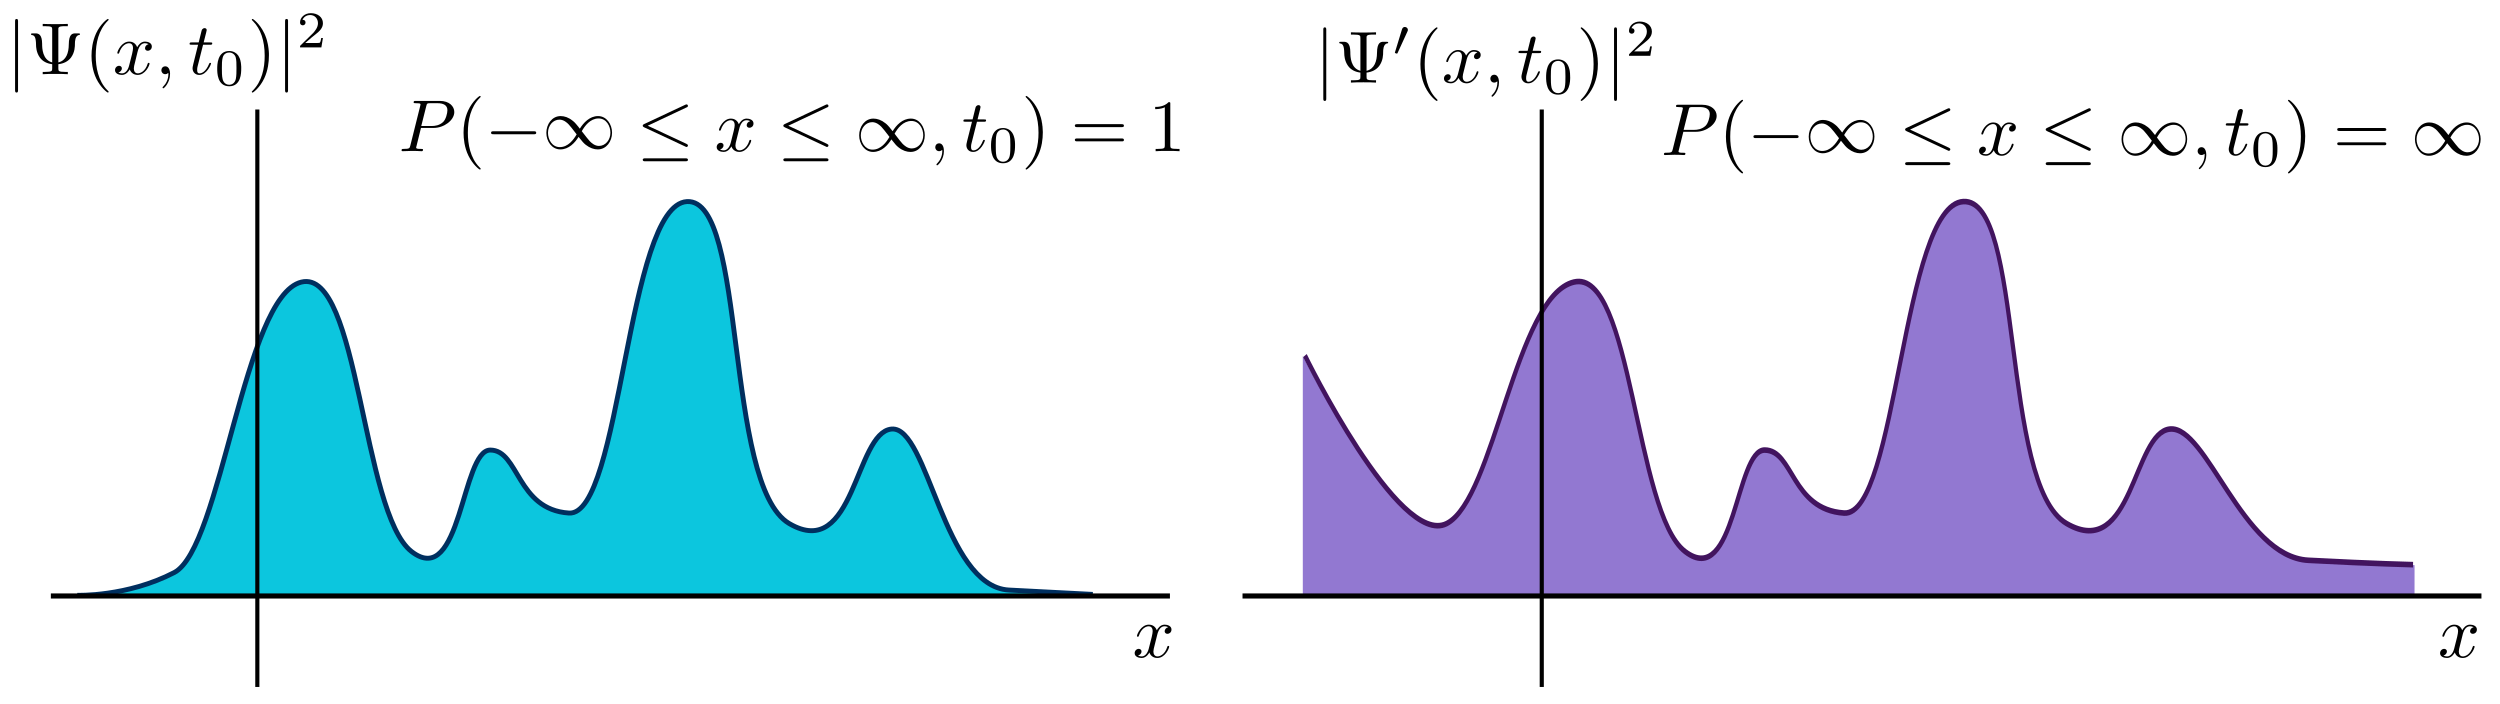 <?xml version="1.0" encoding="UTF-8" standalone="no"?>
<!-- Created with Inkscape (http://www.inkscape.org/) -->

<svg
   xmlns:ns0="http://www.iki.fi/pav/software/textext/"
   xmlns:dc="http://purl.org/dc/elements/1.1/"
   xmlns:cc="http://creativecommons.org/ns#"
   xmlns:rdf="http://www.w3.org/1999/02/22-rdf-syntax-ns#"
   xmlns:svg="http://www.w3.org/2000/svg"
   xmlns="http://www.w3.org/2000/svg"
   xmlns:sodipodi="http://sodipodi.sourceforge.net/DTD/sodipodi-0.dtd"
   xmlns:inkscape="http://www.inkscape.org/namespaces/inkscape"
   width="13.5cm"
   height="3.8cm"
   viewBox="0 0 135 38"
   version="1.1"
   id="svg8"
   inkscape:version="0.92.4 (unknown)"
   sodipodi:docname="norm-infty.svg">
  <defs
     id="defs2" />
  <sodipodi:namedview
     id="base"
     pagecolor="#ffffff"
     bordercolor="#666666"
     borderopacity="1.0"
     inkscape:pageopacity="0.0"
     inkscape:pageshadow="2"
     inkscape:zoom="1.4"
     inkscape:cx="269.50164"
     inkscape:cy="48.354232"
     inkscape:document-units="mm"
     inkscape:current-layer="layer1"
     showgrid="false"
     units="cm"
     inkscape:window-width="1855"
     inkscape:window-height="1056"
     inkscape:window-x="65"
     inkscape:window-y="24"
     inkscape:window-maximized="1"
     inkscape:snap-global="false"
     showguides="false"
     inkscape:snap-bbox="true"
     inkscape:bbox-paths="true"
     inkscape:bbox-nodes="true"
     inkscape:snap-bbox-edge-midpoints="true"
     inkscape:snap-bbox-midpoints="true" />
  <g
     inkscape:label="Layer 1"
     inkscape:groupmode="layer"
     id="layer1"
     transform="translate(0,-259)">
    <g
       id="g3774">
      <path
         sodipodi:nodetypes="ccscsccsscc"
         inkscape:connector-curvature="0"
         id="path39"
         d="m 4.168,291.146 c 0,0 2.691,0.095 5.24,-1.228 2.549,-1.323 3.753,-14.93 6.869,-15.686 3.116,-0.756 3.257,12.473 5.948,14.552 2.691,2.079 2.691,-5.481 4.249,-5.481 1.558,0 1.416,3.213 4.249,3.402 2.832,0.189 3.116,-16.631 6.373,-16.82 3.257,-0.189 1.983,15.308 5.523,17.387 3.541,2.079 3.541,-4.914 5.523,-5.103 1.983,-0.189 2.797,8.504 6.338,8.693 3.541,0.189 4.532,0.236 4.532,0.236"
         style="fill:#0cc6de;fill-rule:evenodd;stroke:#002f5f;stroke-width:0.265px;stroke-linecap:butt;stroke-linejoin:miter;stroke-opacity:1" />
      <path
         inkscape:connector-curvature="0"
         id="path35"
         d="m 13.896,264.913 v 31.183"
         style="fill:none;fill-rule:evenodd;stroke:#000000;stroke-width:0.223px;stroke-linecap:butt;stroke-linejoin:miter;stroke-opacity:1" />
      <path
         inkscape:connector-curvature="0"
         id="path33"
         d="M 2.746,291.183 H 63.176"
         style="fill:none;fill-rule:evenodd;stroke:#000000;stroke-width:0.276px;stroke-linecap:butt;stroke-linejoin:miter;stroke-opacity:1" />
    </g>
    <g
       style="font-style:normal;font-variant:normal;font-weight:normal;font-stretch:normal;letter-spacing:normal;word-spacing:normal;text-anchor:start;fill:none;fill-opacity:1;fill-rule:evenodd;stroke:#000000;stroke-linecap:butt;stroke-linejoin:miter;stroke-miterlimit:10.433;stroke-dasharray:none;stroke-dashoffset:0;stroke-opacity:1"
       ns0:preamble="/home/phyps/Dropbox/Talks/1710 Bristol Colloquium teleportation/preamble.tex"
       ns0:text="$x$"
       word-spacing="normal"
       letter-spacing="normal"
       font-size-adjust="none"
       font-stretch="normal"
       font-weight="normal"
       font-variant="normal"
       font-style="normal"
       stroke-miterlimit="10.433"
       xml:space="preserve"
       transform="matrix(0.4,0,0,-0.4,-28.217,577.34)"
       id="g674">
<path
   id="path672"
   d="m 226.76,710.12 0.01,0.03 0.01,0.03 v 0.03 l 0.01,0.04 0.01,0.04 0.02,0.04 0.01,0.04 0.01,0.05 0.02,0.04 0.02,0.05 0.02,0.05 0.02,0.05 0.02,0.05 0.02,0.05 0.03,0.05 0.03,0.05 0.03,0.05 0.03,0.04 0.03,0.05 0.04,0.04 0.03,0.05 0.04,0.04 0.05,0.04 0.04,0.03 0.05,0.03 0.04,0.03 0.03,0.01 0.03,0.02 0.02,0.01 0.03,0.01 0.03,0.01 h 0.03 l 0.02,0.01 0.03,0.01 h 0.03 0.04 l 0.03,0.01 h 0.03 c 0.05,0 0.29,0 0.5,-0.13 -0.28,-0.05 -0.48,-0.3 -0.48,-0.54 0,-0.16 0.11,-0.35 0.38,-0.35 0.22,0 0.54,0.18 0.54,0.58 0,0.52 -0.59,0.66 -0.93,0.66 -0.58,0 -0.93,-0.53 -1.05,-0.76 -0.25,0.66 -0.78,0.76 -1.07,0.76 -1.04,0 -1.61,-1.29 -1.61,-1.53 0,-0.1 0.1,-0.1 0.12,-0.1 0.08,0 0.11,0.02 0.13,0.11 0.34,1.05 1,1.3 1.34,1.3 0.18,0 0.53,-0.09 0.53,-0.67 0,-0.31 -0.16,-0.97 -0.53,-2.36 -0.16,-0.62 -0.51,-1.04 -0.95,-1.04 -0.06,0 -0.29,0 -0.5,0.13 0.25,0.05 0.47,0.26 0.47,0.54 0,0.27 -0.22,0.35 -0.37,0.35 -0.3,0 -0.55,-0.26 -0.55,-0.58 0,-0.46 0.5,-0.65 0.94,-0.65 0.66,0 1.02,0.69 1.05,0.75 0.11,-0.37 0.47,-0.75 1.07,-0.75 1.03,0 1.6,1.28 1.6,1.53 0,0.1 -0.09,0.1 -0.12,0.1 -0.09,0 -0.11,-0.05 -0.13,-0.11 -0.33,-1.07 -1.01,-1.31 -1.33,-1.31 -0.39,0 -0.55,0.32 -0.55,0.66 0,0.22 0.06,0.44 0.17,0.87 z"
   inkscape:connector-curvature="0"
   style="fill:#000000;stroke-width:0" />
</g>    <g
       style="font-style:normal;font-variant:normal;font-weight:normal;font-stretch:normal;letter-spacing:normal;word-spacing:normal;text-anchor:start;fill:none;fill-opacity:1;fill-rule:evenodd;stroke:#000000;stroke-linecap:butt;stroke-linejoin:miter;stroke-miterlimit:10.433;stroke-dasharray:none;stroke-dashoffset:0;stroke-opacity:1"
       ns0:preamble="/home/phyps/Dropbox/Talks/1710 Bristol Colloquium teleportation/preamble.tex"
       ns0:text="$|\\Psi(x,t_0)|^2$"
       word-spacing="normal"
       letter-spacing="normal"
       font-size-adjust="none"
       font-stretch="normal"
       font-weight="normal"
       font-variant="normal"
       font-style="normal"
       stroke-miterlimit="10.433"
       xml:space="preserve"
       transform="matrix(0.4,0,0,-0.4,-89.034,545.855)"
       id="g1685">
<path
   id="path1665"
   d="m 225.02,714.22 v 0.03 0.03 0.04 0.01 l -0.01,0.02 v 0.01 0.02 0.02 0.01 l -0.01,0.01 v 0.02 0.01 l -0.01,0.01 v 0.02 l -0.01,0.01 v 0.01 l -0.01,0.01 -0.01,0.01 -0.01,0.01 -0.01,0.01 h -0.01 l -0.01,0.01 v 0 l -0.01,0.01 h -0.01 v 0 h -0.01 l -0.01,0.01 v 0 h -0.01 -0.01 -0.01 -0.01 v 0 h -0.01 l -0.01,0.01 c -0.2,0 -0.2,-0.18 -0.2,-0.36 V 705 c 0,-0.18 0,-0.36 0.2,-0.36 0.2,0 0.2,0.18 0.2,0.36 z"
   inkscape:connector-curvature="0"
   style="fill:#000000;stroke-width:0" />
<path
   id="path1667"
   d="m 230.46,713.12 v 0.04 0.03 0.02 0.03 0.03 0.02 l 0.01,0.03 v 0.02 l 0.01,0.02 0.01,0.03 0.01,0.02 0.01,0.01 0.01,0.02 0.02,0.02 0.02,0.02 0.02,0.01 0.02,0.01 0.01,0.01 0.02,0.01 h 0.01 l 0.02,0.01 h 0.01 l 0.02,0.01 0.02,0.01 h 0.02 0.02 l 0.02,0.01 h 0.02 l 0.02,0.01 h 0.02 0.03 l 0.02,0.01 h 0.03 0.03 l 0.03,0.01 h 0.03 0.03 0.03 l 0.03,0.01 h 0.04 0.03 0.04 0.04 0.04 0.04 0.04 0.04 0.34 v 0.31 c -0.36,-0.03 -1.28,-0.03 -1.69,-0.03 -0.41,0 -1.34,0 -1.7,0.03 v -0.31 h 0.33 c 0.95,0 0.95,-0.13 0.95,-0.48 v -4.41 c -1.31,0.35 -1.36,1.88 -1.36,2.53 -0.01,1.2 -0.45,1.39 -0.88,1.39 h -0.37 c -0.15,0 -0.25,0 -0.25,-0.11 0,-0.05 0.03,-0.1 0.09,-0.11 0.33,-0.04 0.58,-0.18 0.59,-1.35 0,-0.23 0.03,-1.01 0.51,-1.68 0.38,-0.54 0.99,-0.83 1.67,-0.91 v -0.56 c 0,-0.34 0,-0.48 -0.95,-0.48 h -0.33 v -0.31 c 0.36,0.04 1.28,0.04 1.69,0.04 0.41,0 1.34,0 1.7,-0.04 v 0.31 h -0.34 c -0.94,0 -0.94,0.13 -0.94,0.48 v 0.56 c 0.72,0.08 1.32,0.38 1.71,0.9 0.52,0.71 0.53,1.49 0.53,1.93 0,0.16 0.01,1.04 0.55,1.11 0.06,0.01 0.13,0.02 0.13,0.11 0,0.11 -0.08,0.11 -0.24,0.11 h -0.38 c -0.39,0 -0.88,-0.07 -0.89,-1.51 -0.01,-1.09 -0.33,-2.15 -1.41,-2.41 z"
   inkscape:connector-curvature="0"
   style="fill:#000000;stroke-width:0" />
<path
   id="path1669"
   d="m 237.25,704.74 v 0.01 0 0 0.01 0 0 0.01 h -0.01 v 0 0.01 0 0.01 h -0.01 v 0.01 h -0.01 v 0.01 l -0.01,0.01 v 0 0.01 h -0.01 v 0.01 h -0.01 v 0 0.01 h -0.01 v 0.01 h -0.01 v 0.01 h -0.01 v 0.01 h -0.01 v 0.01 l -0.01,0.01 v 0 l -0.01,0.01 -0.01,0.01 v 0 l -0.01,0.01 -0.01,0.01 v 0 l -0.01,0.01 -0.01,0.01 c -1.25,1.25 -1.57,3.13 -1.57,4.65 0,1.73 0.38,3.46 1.61,4.7 0.13,0.12 0.13,0.14 0.13,0.17 0,0.07 -0.04,0.1 -0.1,0.1 -0.1,0 -1,-0.68 -1.59,-1.94 -0.5,-1.09 -0.62,-2.2 -0.62,-3.03 0,-0.78 0.11,-1.98 0.65,-3.1 0.6,-1.22 1.46,-1.87 1.56,-1.87 0.06,0 0.1,0.03 0.1,0.1 z"
   inkscape:connector-curvature="0"
   style="fill:#000000;stroke-width:0" />
<path
   id="path1671"
   d="m 241.15,710.12 0.01,0.03 0.01,0.03 0.01,0.03 v 0.04 l 0.02,0.04 0.01,0.04 0.01,0.04 0.01,0.05 0.02,0.04 0.02,0.05 0.02,0.05 0.02,0.05 0.02,0.05 0.02,0.05 0.03,0.05 0.03,0.05 0.03,0.05 0.03,0.04 0.03,0.05 0.04,0.04 0.04,0.05 0.03,0.04 0.05,0.04 0.04,0.03 0.05,0.03 0.05,0.03 0.02,0.01 0.03,0.02 0.02,0.01 0.03,0.01 0.03,0.01 h 0.03 l 0.03,0.01 0.03,0.01 h 0.03 0.03 l 0.03,0.01 h 0.03 c 0.05,0 0.29,0 0.5,-0.13 -0.28,-0.05 -0.48,-0.3 -0.48,-0.54 0,-0.16 0.11,-0.35 0.38,-0.35 0.22,0 0.54,0.18 0.54,0.58 0,0.52 -0.59,0.66 -0.93,0.66 -0.58,0 -0.93,-0.53 -1.05,-0.76 -0.25,0.66 -0.78,0.76 -1.07,0.76 -1.04,0 -1.61,-1.29 -1.61,-1.53 0,-0.1 0.1,-0.1 0.12,-0.1 0.08,0 0.11,0.02 0.13,0.11 0.34,1.05 1,1.3 1.34,1.3 0.19,0 0.53,-0.09 0.53,-0.67 0,-0.31 -0.16,-0.97 -0.53,-2.36 -0.16,-0.62 -0.51,-1.04 -0.95,-1.04 -0.06,0 -0.29,0 -0.5,0.13 0.25,0.05 0.47,0.26 0.47,0.54 0,0.27 -0.22,0.35 -0.37,0.35 -0.3,0 -0.55,-0.26 -0.55,-0.58 0,-0.46 0.5,-0.65 0.94,-0.65 0.66,0 1.02,0.69 1.05,0.75 0.12,-0.37 0.47,-0.75 1.07,-0.75 1.03,0 1.6,1.28 1.6,1.53 0,0.1 -0.09,0.1 -0.12,0.1 -0.09,0 -0.11,-0.05 -0.13,-0.11 -0.33,-1.07 -1.01,-1.31 -1.33,-1.31 -0.39,0 -0.54,0.32 -0.54,0.66 0,0.22 0.06,0.44 0.17,0.87 z"
   inkscape:connector-curvature="0"
   style="fill:#000000;stroke-width:0" />
<path
   id="path1673"
   d="m 245.54,707.14 v 0.06 0.05 l -0.01,0.06 v 0.06 l -0.01,0.05 v 0.05 l -0.01,0.06 -0.01,0.04 -0.02,0.05 -0.01,0.05 -0.01,0.04 -0.02,0.04 -0.01,0.04 -0.02,0.04 -0.02,0.04 -0.02,0.03 -0.02,0.04 -0.03,0.03 -0.02,0.02 -0.02,0.03 -0.03,0.03 -0.03,0.02 -0.02,0.02 -0.03,0.02 -0.03,0.01 -0.03,0.02 -0.04,0.01 -0.03,0.01 -0.03,0.01 h -0.04 l -0.03,0.01 h -0.04 c -0.33,0 -0.53,-0.25 -0.53,-0.53 0,-0.27 0.2,-0.53 0.53,-0.53 0.12,0 0.25,0.04 0.35,0.13 0.03,0.02 0.04,0.03 0.05,0.03 0.01,0 0.02,-0.01 0.02,-0.14 0,-0.74 -0.35,-1.34 -0.68,-1.66 -0.11,-0.11 -0.11,-0.13 -0.11,-0.16 0,-0.07 0.05,-0.11 0.1,-0.11 0.11,0 0.91,0.76 0.91,1.93 z"
   inkscape:connector-curvature="0"
   style="fill:#000000;stroke-width:0" />
<path
   id="path1675"
   d="m 250,711.1 h 0.94 c 0.2,0 0.3,0 0.3,0.2 0,0.11 -0.1,0.11 -0.28,0.11 h -0.88 c 0.36,1.41 0.41,1.61 0.41,1.67 0,0.16 -0.12,0.26 -0.29,0.26 -0.03,0 -0.31,-0.01 -0.4,-0.35 l -0.39,-1.58 h -0.93 c -0.2,0 -0.3,0 -0.3,-0.19 0,-0.12 0.08,-0.12 0.28,-0.12 h 0.87 c -0.71,-2.82 -0.75,-2.99 -0.75,-3.17 0,-0.54 0.38,-0.91 0.91,-0.91 1.02,0 1.59,1.45 1.59,1.53 0,0.1 -0.08,0.1 -0.12,0.1 -0.09,0 -0.1,-0.04 -0.15,-0.14 -0.43,-1.04 -0.96,-1.28 -1.3,-1.28 -0.21,0 -0.31,0.13 -0.31,0.46 0,0.24 0.02,0.31 0.06,0.48 z"
   inkscape:connector-curvature="0"
   style="fill:#000000;stroke-width:0" />
<path
   id="path1677"
   d="m 255.15,707.85 v 0.14 0.14 l -0.01,0.13 -0.01,0.12 -0.01,0.13 -0.02,0.12 -0.01,0.11 -0.03,0.11 -0.02,0.11 -0.03,0.11 -0.03,0.1 -0.04,0.1 -0.05,0.1 -0.04,0.09 -0.06,0.1 -0.02,0.04 -0.03,0.05 c -0.22,0.32 -0.65,0.6 -1.21,0.6 v -0.2 c 0.37,0 0.74,-0.23 0.87,-0.63 0.11,-0.38 0.11,-0.88 0.11,-1.48 0,-0.52 0,-1.03 -0.09,-1.47 -0.14,-0.63 -0.61,-0.78 -0.89,-0.78 v 0 c -0.32,0 -0.75,0.18 -0.89,0.76 -0.1,0.4 -0.1,0.97 -0.1,1.49 0,0.51 0,1.04 0.11,1.42 0.14,0.55 0.59,0.69 0.88,0.69 v 0.2 c -1.62,0 -1.62,-1.9 -1.62,-2.4 0,-0.5 0,-2.36 1.62,-2.36 1.62,0 1.62,1.86 1.62,2.36 z"
   inkscape:connector-curvature="0"
   style="fill:#000000;stroke-width:0" />
<path
   id="path1679"
   d="m 258.89,709.61 v 0.07 0.08 0.08 0.08 l -0.01,0.17 -0.01,0.17 -0.02,0.18 -0.02,0.19 -0.03,0.2 -0.03,0.2 -0.04,0.2 -0.05,0.21 -0.05,0.21 -0.06,0.21 -0.07,0.21 -0.08,0.21 -0.04,0.11 -0.05,0.11 -0.04,0.1 -0.06,0.11 c -0.59,1.22 -1.45,1.87 -1.55,1.87 -0.06,0 -0.1,-0.04 -0.1,-0.1 0,-0.03 0,-0.05 0.19,-0.23 0.98,-0.99 1.55,-2.57 1.55,-4.64 0,-1.7 -0.37,-3.45 -1.61,-4.7 -0.13,-0.12 -0.13,-0.14 -0.13,-0.17 0,-0.06 0.04,-0.1 0.1,-0.1 0.1,0 1,0.68 1.59,1.94 0.5,1.09 0.62,2.19 0.62,3.03 z"
   inkscape:connector-curvature="0"
   style="fill:#000000;stroke-width:0" />
<path
   id="path1681"
   d="m 261.47,714.22 v 0.03 0.03 0.04 0.01 0.02 0.01 0.02 l -0.01,0.02 v 0.01 0.01 0.02 l -0.01,0.01 v 0.01 l -0.01,0.02 v 0.01 l -0.01,0.01 -0.01,0.01 v 0.01 l -0.01,0.01 -0.01,0.01 h -0.01 l -0.01,0.01 h -0.01 l -0.01,0.01 v 0 h -0.01 v 0 l -0.01,0.01 h -0.01 -0.01 v 0 h -0.01 -0.01 -0.01 -0.01 l -0.01,0.01 c -0.2,0 -0.2,-0.18 -0.2,-0.36 V 705 c 0,-0.18 0,-0.36 0.2,-0.36 0.2,0 0.2,0.18 0.2,0.36 z"
   inkscape:connector-curvature="0"
   style="fill:#000000;stroke-width:0" />
<path
   id="path1683"
   d="m 266.18,712.01 h -0.23 c -0.03,-0.16 -0.09,-0.57 -0.19,-0.64 -0.05,-0.04 -0.59,-0.04 -0.69,-0.04 h -1.28 c 0.73,0.65 0.98,0.84 1.39,1.17 0.52,0.41 1,0.84 1,1.5 0,0.84 -0.74,1.36 -1.63,1.36 -0.87,0 -1.46,-0.61 -1.46,-1.25 0,-0.35 0.3,-0.39 0.37,-0.39 0.17,0 0.37,0.12 0.37,0.37 0,0.13 -0.04,0.37 -0.41,0.37 0.22,0.49 0.69,0.65 1.02,0.65 0.7,0 1.07,-0.54 1.07,-1.11 0,-0.6 -0.44,-1.08 -0.66,-1.33 l -1.69,-1.66 c -0.07,-0.06 -0.07,-0.08 -0.07,-0.27 h 2.88 z"
   inkscape:connector-curvature="0"
   style="fill:#000000;stroke-width:0" />
</g>    <g
       id="g3758"
       transform="translate(-15.497,3.402)">
      <path
         id="path2850"
         d="m 38.229,262.507 0.016,-0.104 0.272,-1.08 c 0.036,-0.14 0.044,-0.152 0.216,-0.152 h 0.384 c 0.328,0 0.54,0.108 0.54,0.38 0,0.156 -0.08,0.496 -0.236,0.64 -0.196,0.18 -0.436,0.212 -0.612,0.212 h -0.564 l -0.016,0.104 h 0.68 c 0.568,0 1.12,-0.416 1.12,-0.86 0,-0.304 -0.264,-0.6 -0.784,-0.6 h -1.292 c -0.076,0 -0.12,0 -0.12,0.076 0,0.048 0.036,0.048 0.116,0.048 0.052,0 0.12,0.004 0.168,0.008 0.064,0.008 0.088,0.02 0.088,0.064 0,0.016 -0.004,0.028 -0.016,0.076 l -0.532,2.132 c -0.04,0.156 -0.048,0.188 -0.364,0.188 -0.068,0 -0.112,0 -0.112,0.076 0,0.048 0.048,0.048 0.06,0.048 0.112,0 0.396,-0.016 0.508,-0.016 0.084,0 0.172,0.004 0.252,0.004 0.088,0 0.176,0.012 0.26,0.012 0.028,0 0.08,0 0.08,-0.08 0,-0.044 -0.036,-0.044 -0.112,-0.044 -0.144,0 -0.26,0 -0.26,-0.072 0,-0.024 0.008,-0.044 0.016,-0.068 z"
         inkscape:connector-curvature="0"
         style="font-style:normal;font-variant:normal;font-weight:normal;font-stretch:normal;letter-spacing:normal;word-spacing:normal;text-anchor:start;fill:#000000;fill-opacity:1;fill-rule:evenodd;stroke:#000000;stroke-width:0;stroke-linecap:butt;stroke-linejoin:miter;stroke-miterlimit:10.433;stroke-dasharray:none;stroke-dashoffset:0;stroke-opacity:1" />
      <path
         id="path2852"
         d="m 41.453,264.715 v -0.004 0 0 -0.004 0 0 -0.004 0 0 l -0.004,-0.004 v 0 -0.004 0 l -0.004,-0.004 v 0 l -0.004,-0.004 v -0.004 h -0.004 v -0.004 h -0.004 v -0.004 0 h -0.004 v -0.004 0 l -0.004,-0.004 v 0 l -0.004,-0.004 v 0 l -0.004,-0.004 v 0 l -0.004,-0.004 v -0.004 h -0.004 l -0.004,-0.004 v -0.004 h -0.004 l -0.004,-0.004 v -0.004 h -0.004 l -0.004,-0.004 -0.004,-0.004 c -0.496,-0.5 -0.624,-1.252 -0.624,-1.86 0,-0.692 0.152,-1.384 0.64,-1.88 0.052,-0.048 0.052,-0.056 0.052,-0.068 0,-0.028 -0.016,-0.04 -0.04,-0.04 -0.04,0 -0.396,0.272 -0.632,0.776 -0.204,0.436 -0.252,0.88 -0.252,1.212 0,0.312 0.044,0.792 0.264,1.24 0.24,0.488 0.58,0.748 0.62,0.748 0.024,0 0.04,-0.012 0.04,-0.04 z"
         inkscape:connector-curvature="0"
         style="font-style:normal;font-variant:normal;font-weight:normal;font-stretch:normal;letter-spacing:normal;word-spacing:normal;text-anchor:start;fill:#000000;fill-opacity:1;fill-rule:evenodd;stroke:#000000;stroke-width:0;stroke-linecap:butt;stroke-linejoin:miter;stroke-miterlimit:10.433;stroke-dasharray:none;stroke-dashoffset:0;stroke-opacity:1" />
      <path
         id="path2854"
         d="m 44.313,262.847 h 0.012 0.012 0.012 0.008 0.004 0.008 l 0.004,-0.004 h 0.008 0.004 0.008 l 0.004,-0.004 h 0.004 0.008 l 0.004,-0.004 0.004,-0.004 h 0.004 l 0.004,-0.004 0.004,-0.004 h 0.004 l 0.004,-0.004 0.004,-0.004 v -0.004 0 l 0.004,-0.004 v -0.004 0 -0.004 l 0.004,-0.004 v 0 -0.004 -0.004 -0.004 0 l 0.004,-0.004 v -0.004 -0.004 -0.004 c 0,-0.08 -0.072,-0.08 -0.14,-0.08 h -2.16 c -0.068,0 -0.14,0 -0.14,0.08 0,0.08 0.072,0.08 0.14,0.08 z"
         inkscape:connector-curvature="0"
         style="font-style:normal;font-variant:normal;font-weight:normal;font-stretch:normal;letter-spacing:normal;word-spacing:normal;text-anchor:start;fill:#000000;fill-opacity:1;fill-rule:evenodd;stroke:#000000;stroke-width:0;stroke-linecap:butt;stroke-linejoin:miter;stroke-miterlimit:10.433;stroke-dasharray:none;stroke-dashoffset:0;stroke-opacity:1" />
      <path
         id="path2856"
         d="m 46.809,262.547 -0.02,-0.024 -0.02,-0.024 -0.016,-0.02 -0.016,-0.024 -0.016,-0.02 -0.016,-0.02 -0.016,-0.016 -0.012,-0.016 -0.016,-0.02 -0.012,-0.016 -0.012,-0.012 -0.012,-0.016 -0.012,-0.012 -0.012,-0.012 -0.008,-0.012 -0.012,-0.012 -0.008,-0.012 -0.012,-0.012 -0.008,-0.008 -0.012,-0.012 -0.016,-0.02 -0.02,-0.016 -0.02,-0.02 -0.02,-0.016 -0.02,-0.016 -0.012,-0.012 -0.012,-0.008 c -0.22,-0.18 -0.444,-0.252 -0.648,-0.252 -0.468,0 -0.772,0.44 -0.772,0.904 h 0.088 c 0,-0.388 0.268,-0.712 0.62,-0.712 0.232,0 0.412,0.168 0.492,0.252 0.1,0.104 0.192,0.228 0.436,0.544 v 0 c -0.164,0.284 -0.46,0.688 -0.908,0.688 -0.424,0 -0.64,-0.416 -0.64,-0.772 h -0.088 c 0,0.456 0.296,0.896 0.756,0.896 0.456,0 0.788,-0.36 0.984,-0.676 0.216,0.268 0.264,0.328 0.388,0.428 0.224,0.176 0.448,0.248 0.648,0.248 0.468,0 0.772,-0.436 0.772,-0.9 h -0.088 c 0,0.388 -0.268,0.712 -0.62,0.712 -0.232,0 -0.408,-0.168 -0.492,-0.252 -0.1,-0.108 -0.192,-0.232 -0.436,-0.544 v 0 c 0.164,-0.288 0.46,-0.688 0.908,-0.688 0.424,0 0.64,0.416 0.64,0.772 h 0.088 c 0,-0.456 -0.296,-0.9 -0.756,-0.9 -0.456,0 -0.788,0.364 -0.984,0.68 z"
         inkscape:connector-curvature="0"
         style="font-style:normal;font-variant:normal;font-weight:normal;font-stretch:normal;letter-spacing:normal;word-spacing:normal;text-anchor:start;fill:#000000;fill-opacity:1;fill-rule:evenodd;stroke:#000000;stroke-width:0;stroke-linecap:butt;stroke-linejoin:miter;stroke-miterlimit:10.433;stroke-dasharray:none;stroke-dashoffset:0;stroke-opacity:1" />
      <path
         id="path2858"
         d="m 52.569,261.399 0.008,-0.004 h 0.004 0.004 l 0.004,-0.004 h 0.004 l 0.004,-0.004 v 0 l 0.004,-0.004 h 0.004 l 0.004,-0.004 0.004,-0.004 v 0 l 0.004,-0.004 h 0.004 v -0.004 l 0.004,-0.004 h 0.004 v -0.004 l 0.004,-0.004 v 0 l 0.004,-0.004 v -0.004 -0.004 l 0.004,-0.004 v 0 -0.004 -0.004 l 0.004,-0.004 v -0.004 -0.004 -0.004 c 0,-0.044 -0.032,-0.08 -0.08,-0.08 -0.02,0 -0.056,0.016 -0.072,0.024 l -2.208,1.036 c -0.068,0.032 -0.08,0.06 -0.08,0.092 0,0.036 0.024,0.064 0.08,0.088 l 2.208,1.032 c 0.052,0.028 0.06,0.028 0.072,0.028 0.044,0 0.08,-0.036 0.08,-0.08 0,-0.036 -0.016,-0.06 -0.084,-0.092 l -2.088,-0.976 z"
         inkscape:connector-curvature="0"
         style="font-style:normal;font-variant:normal;font-weight:normal;font-stretch:normal;letter-spacing:normal;word-spacing:normal;text-anchor:start;fill:#000000;fill-opacity:1;fill-rule:evenodd;stroke:#000000;stroke-width:0;stroke-linecap:butt;stroke-linejoin:miter;stroke-miterlimit:10.433;stroke-dasharray:none;stroke-dashoffset:0;stroke-opacity:1" />
      <path
         id="path2860"
         d="m 52.505,264.307 h 0.012 0.012 l 0.012,-0.004 h 0.008 0.004 0.008 0.004 0.008 0.004 l 0.008,-0.004 h 0.004 0.004 l 0.008,-0.004 h 0.004 l 0.004,-0.004 0.004,-0.004 h 0.004 l 0.004,-0.004 0.004,-0.004 0.004,-0.004 0.004,-0.004 v 0 -0.004 h 0.004 v -0.004 -0.004 h 0.004 v -0.004 -0.004 0 -0.004 -0.004 l 0.004,-0.004 v -0.004 0 -0.004 -0.004 c 0,-0.08 -0.084,-0.08 -0.144,-0.08 h -2.152 c -0.06,0 -0.144,0 -0.144,0.08 0,0.08 0.072,0.08 0.14,0.08 z"
         inkscape:connector-curvature="0"
         style="font-style:normal;font-variant:normal;font-weight:normal;font-stretch:normal;letter-spacing:normal;word-spacing:normal;text-anchor:start;fill:#000000;fill-opacity:1;fill-rule:evenodd;stroke:#000000;stroke-width:0;stroke-linecap:butt;stroke-linejoin:miter;stroke-miterlimit:10.433;stroke-dasharray:none;stroke-dashoffset:0;stroke-opacity:1" />
      <path
         id="path2862"
         d="m 55.413,262.563 0.004,-0.012 0.004,-0.012 v -0.012 l 0.004,-0.016 0.004,-0.016 0.008,-0.016 0.004,-0.016 0.004,-0.02 0.008,-0.016 0.008,-0.02 0.008,-0.02 0.008,-0.02 0.008,-0.02 0.008,-0.02 0.012,-0.02 0.012,-0.02 0.012,-0.02 0.012,-0.016 0.012,-0.02 0.016,-0.016 0.012,-0.02 0.016,-0.016 0.016,-0.016 0.02,-0.012 0.02,-0.012 0.016,-0.012 0.012,-0.004 0.008,-0.008 0.012,-0.004 0.012,-0.004 0.012,-0.004 h 0.008 l 0.012,-0.004 0.012,-0.004 h 0.012 0.012 l 0.016,-0.004 h 0.012 c 0.02,0 0.116,0 0.2,0.052 -0.112,0.02 -0.192,0.12 -0.192,0.216 0,0.064 0.044,0.14 0.152,0.14 0.088,0 0.216,-0.072 0.216,-0.232 0,-0.208 -0.236,-0.264 -0.372,-0.264 -0.232,0 -0.372,0.212 -0.42,0.304 -0.1,-0.264 -0.316,-0.304 -0.428,-0.304 -0.416,0 -0.644,0.516 -0.644,0.612 0,0.04 0.04,0.04 0.048,0.04 0.032,0 0.044,-0.008 0.052,-0.044 0.136,-0.42 0.4,-0.52 0.536,-0.52 0.072,0 0.212,0.036 0.212,0.268 0,0.124 -0.068,0.388 -0.212,0.944 -0.064,0.248 -0.204,0.416 -0.38,0.416 -0.024,0 -0.116,0 -0.2,-0.052 0.1,-0.02 0.188,-0.104 0.188,-0.216 0,-0.108 -0.088,-0.14 -0.148,-0.14 -0.12,0 -0.22,0.104 -0.22,0.232 0,0.184 0.2,0.26 0.376,0.26 0.264,0 0.408,-0.276 0.42,-0.3 0.044,0.148 0.188,0.3 0.428,0.3 0.412,0 0.64,-0.512 0.64,-0.612 0,-0.04 -0.036,-0.04 -0.048,-0.04 -0.036,0 -0.044,0.02 -0.052,0.044 -0.132,0.428 -0.404,0.524 -0.532,0.524 -0.156,0 -0.22,-0.128 -0.22,-0.264 0,-0.088 0.024,-0.176 0.068,-0.348 z"
         inkscape:connector-curvature="0"
         style="font-style:normal;font-variant:normal;font-weight:normal;font-stretch:normal;letter-spacing:normal;word-spacing:normal;text-anchor:start;fill:#000000;fill-opacity:1;fill-rule:evenodd;stroke:#000000;stroke-width:0;stroke-linecap:butt;stroke-linejoin:miter;stroke-miterlimit:10.433;stroke-dasharray:none;stroke-dashoffset:0;stroke-opacity:1" />
      <path
         id="path2864"
         d="m 60.157,261.399 0.008,-0.004 h 0.004 0.004 l 0.004,-0.004 h 0.004 l 0.004,-0.004 h 0.004 l 0.004,-0.004 h 0.004 v -0.004 l 0.004,-0.004 h 0.004 l 0.004,-0.004 v 0 l 0.004,-0.004 0.004,-0.004 v 0 l 0.004,-0.004 v -0.004 h 0.004 v -0.004 l 0.004,-0.004 v -0.004 -0.004 0 l 0.004,-0.004 v -0.004 -0.004 -0.004 -0.004 -0.004 c 0,-0.044 -0.032,-0.08 -0.08,-0.08 -0.02,0 -0.056,0.016 -0.072,0.024 l -2.204,1.036 c -0.068,0.032 -0.08,0.06 -0.08,0.092 0,0.036 0.024,0.064 0.08,0.088 l 2.204,1.032 c 0.052,0.028 0.06,0.028 0.072,0.028 0.044,0 0.08,-0.036 0.08,-0.08 0,-0.036 -0.016,-0.06 -0.084,-0.092 l -2.084,-0.976 z"
         inkscape:connector-curvature="0"
         style="font-style:normal;font-variant:normal;font-weight:normal;font-stretch:normal;letter-spacing:normal;word-spacing:normal;text-anchor:start;fill:#000000;fill-opacity:1;fill-rule:evenodd;stroke:#000000;stroke-width:0;stroke-linecap:butt;stroke-linejoin:miter;stroke-miterlimit:10.433;stroke-dasharray:none;stroke-dashoffset:0;stroke-opacity:1" />
      <path
         id="path2866"
         d="m 60.093,264.307 h 0.016 0.012 l 0.012,-0.004 h 0.004 0.008 0.004 0.008 0.004 0.008 l 0.004,-0.004 h 0.008 0.004 l 0.004,-0.004 h 0.004 l 0.008,-0.004 0.004,-0.004 h 0.004 l 0.004,-0.004 0.004,-0.004 v -0.004 l 0.004,-0.004 h 0.004 v -0.004 0 l 0.004,-0.004 v -0.004 0 -0.004 -0.004 h 0.004 v -0.004 -0.004 -0.004 -0.004 0 -0.004 -0.004 c 0,-0.08 -0.084,-0.08 -0.144,-0.08 h -2.148 c -0.06,0 -0.144,0 -0.144,0.08 0,0.08 0.072,0.08 0.14,0.08 z"
         inkscape:connector-curvature="0"
         style="font-style:normal;font-variant:normal;font-weight:normal;font-stretch:normal;letter-spacing:normal;word-spacing:normal;text-anchor:start;fill:#000000;fill-opacity:1;fill-rule:evenodd;stroke:#000000;stroke-width:0;stroke-linecap:butt;stroke-linejoin:miter;stroke-miterlimit:10.433;stroke-dasharray:none;stroke-dashoffset:0;stroke-opacity:1" />
      <path
         id="path2868"
         d="m 63.701,262.683 -0.02,-0.024 -0.02,-0.024 -0.016,-0.02 -0.02,-0.024 -0.016,-0.02 -0.016,-0.02 -0.012,-0.016 -0.016,-0.016 -0.012,-0.02 -0.012,-0.016 -0.016,-0.012 -0.008,-0.016 -0.012,-0.012 -0.012,-0.012 -0.012,-0.012 -0.008,-0.012 -0.012,-0.012 -0.008,-0.012 -0.012,-0.008 -0.008,-0.012 -0.02,-0.02 -0.02,-0.016 -0.016,-0.02 -0.02,-0.016 -0.024,-0.016 -0.008,-0.012 -0.012,-0.008 c -0.224,-0.18 -0.448,-0.252 -0.652,-0.252 -0.464,0 -0.768,0.44 -0.768,0.904 h 0.088 c 0,-0.388 0.268,-0.712 0.616,-0.712 0.232,0 0.412,0.168 0.496,0.252 0.1,0.104 0.192,0.228 0.436,0.544 v 0 c -0.164,0.284 -0.46,0.688 -0.912,0.688 -0.42,0 -0.636,-0.416 -0.636,-0.772 h -0.088 c 0,0.456 0.296,0.896 0.752,0.896 0.46,0 0.792,-0.36 0.988,-0.676 0.212,0.268 0.26,0.328 0.384,0.428 0.224,0.18 0.448,0.248 0.652,0.248 0.468,0 0.768,-0.436 0.768,-0.9 h -0.084 c 0,0.388 -0.268,0.712 -0.62,0.712 -0.232,0 -0.412,-0.168 -0.496,-0.252 -0.1,-0.108 -0.192,-0.228 -0.432,-0.544 v 0 c 0.16,-0.288 0.456,-0.688 0.908,-0.688 0.424,0 0.64,0.416 0.64,0.772 h 0.084 c 0,-0.456 -0.292,-0.9 -0.752,-0.9 -0.46,0 -0.792,0.364 -0.984,0.68 z"
         inkscape:connector-curvature="0"
         style="font-style:normal;font-variant:normal;font-weight:normal;font-stretch:normal;letter-spacing:normal;word-spacing:normal;text-anchor:start;fill:#000000;fill-opacity:1;fill-rule:evenodd;stroke:#000000;stroke-width:0;stroke-linecap:butt;stroke-linejoin:miter;stroke-miterlimit:10.433;stroke-dasharray:none;stroke-dashoffset:0;stroke-opacity:1" />
      <path
         id="path2870"
         d="m 66.469,263.755 -0.004,-0.024 v -0.02 -0.024 l -0.004,-0.024 v -0.02 l -0.004,-0.02 -0.004,-0.024 -0.004,-0.016 -0.004,-0.02 -0.004,-0.02 -0.008,-0.016 -0.004,-0.016 -0.008,-0.016 -0.008,-0.016 -0.008,-0.016 -0.008,-0.012 -0.008,-0.016 -0.008,-0.012 -0.012,-0.008 -0.008,-0.012 -0.012,-0.012 -0.008,-0.008 -0.012,-0.008 -0.012,-0.008 -0.012,-0.004 -0.012,-0.008 -0.012,-0.004 -0.012,-0.004 -0.016,-0.004 h -0.012 l -0.016,-0.004 h -0.012 c -0.132,0 -0.212,0.1 -0.212,0.212 0,0.108 0.08,0.212 0.212,0.212 0.048,0 0.1,-0.016 0.14,-0.052 0.012,-0.008 0.016,-0.012 0.02,-0.012 0.004,0 0.008,0.004 0.008,0.056 0,0.296 -0.14,0.536 -0.272,0.664 -0.044,0.044 -0.044,0.052 -0.044,0.064 0,0.028 0.02,0.044 0.04,0.044 0.044,0 0.364,-0.304 0.364,-0.772 z"
         inkscape:connector-curvature="0"
         style="font-style:normal;font-variant:normal;font-weight:normal;font-stretch:normal;letter-spacing:normal;word-spacing:normal;text-anchor:start;fill:#000000;fill-opacity:1;fill-rule:evenodd;stroke:#000000;stroke-width:0;stroke-linecap:butt;stroke-linejoin:miter;stroke-miterlimit:10.433;stroke-dasharray:none;stroke-dashoffset:0;stroke-opacity:1" />
      <path
         id="path2872"
         d="m 68.253,262.171 h 0.372 c 0.08,0 0.12,0 0.12,-0.08 0,-0.044 -0.04,-0.044 -0.112,-0.044 h -0.348 c 0.144,-0.564 0.16,-0.644 0.16,-0.668 0,-0.064 -0.044,-0.104 -0.112,-0.104 -0.012,0 -0.124,0.004 -0.16,0.14 l -0.156,0.632 h -0.376 c -0.08,0 -0.12,0 -0.12,0.076 0,0.048 0.032,0.048 0.112,0.048 h 0.352 c -0.288,1.128 -0.304,1.196 -0.304,1.268 0,0.216 0.152,0.364 0.368,0.364 0.408,0 0.632,-0.58 0.632,-0.612 0,-0.04 -0.032,-0.04 -0.048,-0.04 -0.036,0 -0.04,0.016 -0.06,0.056 -0.168,0.416 -0.38,0.512 -0.516,0.512 -0.084,0 -0.124,-0.052 -0.124,-0.184 0,-0.096 0.008,-0.124 0.024,-0.192 z"
         inkscape:connector-curvature="0"
         style="font-style:normal;font-variant:normal;font-weight:normal;font-stretch:normal;letter-spacing:normal;word-spacing:normal;text-anchor:start;fill:#000000;fill-opacity:1;fill-rule:evenodd;stroke:#000000;stroke-width:0;stroke-linecap:butt;stroke-linejoin:miter;stroke-miterlimit:10.433;stroke-dasharray:none;stroke-dashoffset:0;stroke-opacity:1" />
      <path
         id="path2874"
         d="m 70.309,263.471 v -0.056 -0.056 l -0.004,-0.052 v -0.048 l -0.008,-0.052 -0.004,-0.048 -0.008,-0.044 -0.008,-0.044 -0.012,-0.044 -0.012,-0.044 -0.012,-0.04 -0.016,-0.04 -0.016,-0.04 -0.02,-0.036 -0.02,-0.04 -0.012,-0.016 -0.012,-0.02 c -0.084,-0.128 -0.26,-0.24 -0.484,-0.24 v 0.08 c 0.152,0 0.296,0.092 0.348,0.252 0.044,0.152 0.048,0.352 0.048,0.592 0,0.208 0,0.412 -0.036,0.588 -0.056,0.252 -0.248,0.312 -0.36,0.312 v 0 c -0.128,0 -0.296,-0.072 -0.356,-0.304 -0.036,-0.16 -0.036,-0.388 -0.036,-0.596 0,-0.204 0,-0.416 0.04,-0.568 0.06,-0.22 0.24,-0.276 0.352,-0.276 v -0.08 c -0.648,0 -0.648,0.76 -0.648,0.96 0,0.2 0,0.944 0.648,0.944 0.648,0 0.648,-0.744 0.648,-0.944 z"
         inkscape:connector-curvature="0"
         style="font-style:normal;font-variant:normal;font-weight:normal;font-stretch:normal;letter-spacing:normal;word-spacing:normal;text-anchor:start;fill:#000000;fill-opacity:1;fill-rule:evenodd;stroke:#000000;stroke-width:0;stroke-linecap:butt;stroke-linejoin:miter;stroke-miterlimit:10.433;stroke-dasharray:none;stroke-dashoffset:0;stroke-opacity:1" />
      <path
         id="path2876"
         d="m 71.809,262.767 v -0.028 -0.032 l -0.004,-0.032 v -0.032 l -0.004,-0.068 -0.004,-0.068 -0.004,-0.072 -0.012,-0.076 -0.008,-0.08 -0.016,-0.08 -0.012,-0.08 -0.02,-0.084 -0.02,-0.084 -0.028,-0.084 -0.028,-0.084 -0.028,-0.084 -0.02,-0.044 -0.016,-0.044 -0.02,-0.04 -0.02,-0.044 c -0.24,-0.488 -0.584,-0.748 -0.624,-0.748 -0.024,0 -0.04,0.016 -0.04,0.04 0,0.012 0,0.02 0.076,0.092 0.392,0.396 0.62,1.028 0.62,1.856 0,0.68 -0.148,1.38 -0.644,1.88 -0.052,0.048 -0.052,0.056 -0.052,0.068 0,0.024 0.016,0.04 0.04,0.04 0.04,0 0.4,-0.272 0.636,-0.776 0.204,-0.436 0.252,-0.876 0.252,-1.212 z"
         inkscape:connector-curvature="0"
         style="font-style:normal;font-variant:normal;font-weight:normal;font-stretch:normal;letter-spacing:normal;word-spacing:normal;text-anchor:start;fill:#000000;fill-opacity:1;fill-rule:evenodd;stroke:#000000;stroke-width:0;stroke-linecap:butt;stroke-linejoin:miter;stroke-miterlimit:10.433;stroke-dasharray:none;stroke-dashoffset:0;stroke-opacity:1" />
      <path
         id="path2878"
         d="m 76.053,262.463 h 0.012 0.012 0.012 l 0.004,-0.004 h 0.008 0.004 0.008 0.004 0.004 l 0.008,-0.004 h 0.004 0.004 l 0.008,-0.004 h 0.004 l 0.004,-0.004 h 0.004 l 0.004,-0.004 0.004,-0.004 0.004,-0.004 0.004,-0.004 0.004,-0.004 v 0 l 0.004,-0.004 v 0 -0.004 -0.004 h 0.004 v -0.004 -0.004 0 l 0.004,-0.004 v -0.004 -0.004 -0.004 0 -0.004 -0.004 c 0,-0.08 -0.076,-0.08 -0.132,-0.08 h -2.388 c -0.056,0 -0.132,0 -0.132,0.08 0,0.08 0.076,0.08 0.136,0.08 z"
         inkscape:connector-curvature="0"
         style="font-style:normal;font-variant:normal;font-weight:normal;font-stretch:normal;letter-spacing:normal;word-spacing:normal;text-anchor:start;fill:#000000;fill-opacity:1;fill-rule:evenodd;stroke:#000000;stroke-width:0;stroke-linecap:butt;stroke-linejoin:miter;stroke-miterlimit:10.433;stroke-dasharray:none;stroke-dashoffset:0;stroke-opacity:1" />
      <path
         id="path2880"
         d="m 76.057,263.231 h 0.004 0.008 0.012 0.008 0.008 0.004 0.008 0.004 0.004 l 0.008,-0.004 h 0.004 0.004 l 0.008,-0.004 h 0.004 l 0.004,-0.004 h 0.004 l 0.004,-0.004 h 0.004 l 0.004,-0.004 0.004,-0.004 0.004,-0.004 v 0 l 0.004,-0.004 v -0.004 h 0.004 v -0.004 0 -0.004 l 0.004,-0.004 v 0 -0.004 -0.004 h 0.004 v -0.004 -0.004 -0.004 -0.004 -0.004 -0.004 c 0,-0.076 -0.076,-0.076 -0.136,-0.076 h -2.38 c -0.06,0 -0.136,0 -0.136,0.076 0,0.08 0.076,0.08 0.132,0.08 z"
         inkscape:connector-curvature="0"
         style="font-style:normal;font-variant:normal;font-weight:normal;font-stretch:normal;letter-spacing:normal;word-spacing:normal;text-anchor:start;fill:#000000;fill-opacity:1;fill-rule:evenodd;stroke:#000000;stroke-width:0;stroke-linecap:butt;stroke-linejoin:miter;stroke-miterlimit:10.433;stroke-dasharray:none;stroke-dashoffset:0;stroke-opacity:1" />
      <path
         id="path2882"
         d="m 78.693,261.219 v -0.004 -0.004 -0.008 -0.004 0 -0.004 -0.004 -0.004 -0.004 -0.004 -0.004 -0.004 0 -0.004 -0.004 0 -0.004 l -0.004,-0.004 v -0.004 -0.004 -0.004 l -0.004,-0.004 v -0.004 0 l -0.004,-0.004 v -0.004 h -0.004 l -0.004,-0.004 h -0.004 v -0.004 h -0.004 v 0 h -0.004 -0.004 v 0 h -0.004 v -0.004 h -0.004 -0.004 v 0 h -0.004 -0.004 -0.004 v 0 h -0.004 -0.004 -0.004 -0.004 -0.004 -0.004 -0.004 -0.004 c -0.248,0.256 -0.596,0.256 -0.724,0.256 v 0.12 c 0.08,0 0.312,0 0.52,-0.1 v 2.056 c 0,0.144 -0.012,0.192 -0.368,0.192 h -0.128 v 0.124 c 0.14,-0.016 0.484,-0.016 0.644,-0.016 0.16,0 0.508,0 0.648,0.016 v -0.124 h -0.128 c -0.36,0 -0.372,-0.044 -0.372,-0.192 z"
         inkscape:connector-curvature="0"
         style="font-style:normal;font-variant:normal;font-weight:normal;font-stretch:normal;letter-spacing:normal;word-spacing:normal;text-anchor:start;fill:#000000;fill-opacity:1;fill-rule:evenodd;stroke:#000000;stroke-width:0;stroke-linecap:butt;stroke-linejoin:miter;stroke-miterlimit:10.433;stroke-dasharray:none;stroke-dashoffset:0;stroke-opacity:1" />
    </g>
    <g
       id="g3769"
       transform="translate(0,0.189)">
      <g
         style="stroke-width:1.149"
         transform="matrix(0.757,0,0,1,7.372,-0.567)"
         id="g3762">
        <path
           id="path3571"
           style="fill:#9278d1;fill-rule:evenodd;stroke:none;stroke-width:0.317px;stroke-linecap:butt;stroke-linejoin:miter;stroke-opacity:1"
           d="m 162.502,289.895 c 0,0 -2.811,-0.047 -7.536,-0.236 -4.725,-0.189 -7.229,-7.276 -9.875,-7.087 -2.646,0.189 -2.646,7.182 -7.371,5.103 -4.725,-2.079 -3.024,-17.576 -7.371,-17.387 -4.347,0.189 -4.725,17.009 -8.504,16.82 -3.78,-0.189 -3.591,-3.402 -5.67,-3.402 -2.079,0 -2.079,7.56 -5.67,5.481 -3.591,-2.079 -3.78,-15.308 -7.938,-14.552 -4.158,0.756 -5.67,11.717 -9.071,13.04 -3.402,1.323 -10.3,-9.071 -10.3,-9.071 v 12.982 h 79.304 z"
           inkscape:connector-curvature="0"
           sodipodi:nodetypes="ccssccscsccccc" />
        <path
           sodipodi:nodetypes="ccscsccsscc"
           inkscape:connector-curvature="0"
           id="path2960"
           d="m 83.349,278.579 c 0,0 6.709,10.394 10.111,9.071 3.402,-1.323 4.914,-12.284 9.071,-13.04 4.158,-0.756 4.347,12.473 7.938,14.552 3.591,2.079 3.591,-5.481 5.67,-5.481 2.079,0 1.89,3.213 5.67,3.402 3.78,0.189 4.158,-16.631 8.504,-16.82 4.347,-0.189 2.646,15.308 7.371,17.387 4.725,2.079 4.725,-4.914 7.371,-5.103 2.646,-0.189 5.15,6.898 9.875,7.087 4.725,0.189 7.465,0.236 7.465,0.236"
           style="fill:none;fill-rule:evenodd;stroke:#42145f;stroke-width:0.304px;stroke-linecap:butt;stroke-linejoin:miter;stroke-opacity:1" />
      </g>
      <path
         style="fill:none;fill-rule:evenodd;stroke:#000000;stroke-width:0.223px;stroke-linecap:butt;stroke-linejoin:miter;stroke-opacity:1"
         d="m 83.255,264.724 v 31.183"
         id="path2962"
         inkscape:connector-curvature="0" />
      <path
         style="fill:none;fill-rule:evenodd;stroke:#000000;stroke-width:0.276px;stroke-linecap:butt;stroke-linejoin:miter;stroke-opacity:1"
         d="M 67.096,290.994 H 133.998"
         id="path2964"
         inkscape:connector-curvature="0" />
    </g>
    <g
       id="g2968"
       transform="matrix(0.4,0,0,-0.4,42.275,577.34)"
       xml:space="preserve"
       stroke-miterlimit="10.433"
       font-style="normal"
       font-variant="normal"
       font-weight="normal"
       font-stretch="normal"
       font-size-adjust="none"
       letter-spacing="normal"
       word-spacing="normal"
       ns0:text="$x$"
       ns0:preamble="/home/phyps/Dropbox/Talks/1710 Bristol Colloquium teleportation/preamble.tex"
       style="font-style:normal;font-variant:normal;font-weight:normal;font-stretch:normal;letter-spacing:normal;word-spacing:normal;text-anchor:start;fill:none;fill-opacity:1;fill-rule:evenodd;stroke:#000000;stroke-linecap:butt;stroke-linejoin:miter;stroke-miterlimit:10.433;stroke-dasharray:none;stroke-dashoffset:0;stroke-opacity:1">
<path
   style="fill:#000000;stroke-width:0"
   inkscape:connector-curvature="0"
   d="m 226.76,710.12 0.01,0.03 0.01,0.03 v 0.03 l 0.01,0.04 0.01,0.04 0.02,0.04 0.01,0.04 0.01,0.05 0.02,0.04 0.02,0.05 0.02,0.05 0.02,0.05 0.02,0.05 0.02,0.05 0.03,0.05 0.03,0.05 0.03,0.05 0.03,0.04 0.03,0.05 0.04,0.04 0.03,0.05 0.04,0.04 0.05,0.04 0.04,0.03 0.05,0.03 0.04,0.03 0.03,0.01 0.03,0.02 0.02,0.01 0.03,0.01 0.03,0.01 h 0.03 l 0.02,0.01 0.03,0.01 h 0.03 0.04 l 0.03,0.01 h 0.03 c 0.05,0 0.29,0 0.5,-0.13 -0.28,-0.05 -0.48,-0.3 -0.48,-0.54 0,-0.16 0.11,-0.35 0.38,-0.35 0.22,0 0.54,0.18 0.54,0.58 0,0.52 -0.59,0.66 -0.93,0.66 -0.58,0 -0.93,-0.53 -1.05,-0.76 -0.25,0.66 -0.78,0.76 -1.07,0.76 -1.04,0 -1.61,-1.29 -1.61,-1.53 0,-0.1 0.1,-0.1 0.12,-0.1 0.08,0 0.11,0.02 0.13,0.11 0.34,1.05 1,1.3 1.34,1.3 0.18,0 0.53,-0.09 0.53,-0.67 0,-0.31 -0.16,-0.97 -0.53,-2.36 -0.16,-0.62 -0.51,-1.04 -0.95,-1.04 -0.06,0 -0.29,0 -0.5,0.13 0.25,0.05 0.47,0.26 0.47,0.54 0,0.27 -0.22,0.35 -0.37,0.35 -0.3,0 -0.55,-0.26 -0.55,-0.58 0,-0.46 0.5,-0.65 0.94,-0.65 0.66,0 1.02,0.69 1.05,0.75 0.11,-0.37 0.47,-0.75 1.07,-0.75 1.03,0 1.6,1.28 1.6,1.53 0,0.1 -0.09,0.1 -0.12,0.1 -0.09,0 -0.11,-0.05 -0.13,-0.11 -0.33,-1.07 -1.01,-1.31 -1.33,-1.31 -0.39,0 -0.55,0.32 -0.55,0.66 0,0.22 0.06,0.44 0.17,0.87 z"
   id="path2966" />
</g>    <g
       id="g3739"
       transform="translate(41.577,-41.01)">
      <path
         id="path3650"
         d="m 49.323,307.127 0.016,-0.104 0.272,-1.08 c 0.036,-0.14 0.044,-0.152 0.216,-0.152 h 0.384 c 0.328,0 0.54,0.108 0.54,0.38 0,0.156 -0.08,0.496 -0.236,0.64 -0.196,0.18 -0.436,0.212 -0.612,0.212 h -0.564 l -0.016,0.104 h 0.68 c 0.568,0 1.12,-0.416 1.12,-0.86 0,-0.304 -0.264,-0.6 -0.784,-0.6 h -1.292 c -0.076,0 -0.12,0 -0.12,0.076 0,0.048 0.036,0.048 0.116,0.048 0.052,0 0.12,0.004 0.168,0.008 0.064,0.008 0.088,0.02 0.088,0.064 0,0.016 -0.004,0.028 -0.016,0.076 l -0.532,2.132 c -0.04,0.156 -0.048,0.188 -0.364,0.188 -0.068,0 -0.112,0 -0.112,0.076 0,0.048 0.048,0.048 0.06,0.048 0.112,0 0.396,-0.016 0.508,-0.016 0.084,0 0.172,0.004 0.252,0.004 0.088,0 0.176,0.012 0.26,0.012 0.028,0 0.08,0 0.08,-0.08 0,-0.044 -0.036,-0.044 -0.112,-0.044 -0.144,0 -0.26,0 -0.26,-0.072 0,-0.024 0.008,-0.044 0.016,-0.068 z"
         inkscape:connector-curvature="0"
         style="font-style:normal;font-variant:normal;font-weight:normal;font-stretch:normal;letter-spacing:normal;word-spacing:normal;text-anchor:start;fill:#000000;fill-opacity:1;fill-rule:evenodd;stroke:#000000;stroke-width:0;stroke-linecap:butt;stroke-linejoin:miter;stroke-miterlimit:10.433;stroke-dasharray:none;stroke-dashoffset:0;stroke-opacity:1" />
      <path
         id="path3652"
         d="m 52.547,309.335 v -0.004 0 0 -0.004 0 0 -0.004 0 0 l -0.004,-0.004 v 0 -0.004 0 l -0.004,-0.004 v 0 l -0.004,-0.004 v -0.004 h -0.004 v -0.004 h -0.004 v -0.004 0 h -0.004 v -0.004 0 l -0.004,-0.004 v 0 l -0.004,-0.004 v 0 l -0.004,-0.004 v 0 l -0.004,-0.004 v -0.004 h -0.004 l -0.004,-0.004 v -0.004 h -0.004 l -0.004,-0.004 v -0.004 h -0.004 l -0.004,-0.004 -0.004,-0.004 c -0.496,-0.5 -0.624,-1.252 -0.624,-1.86 0,-0.692 0.152,-1.384 0.64,-1.88 0.052,-0.048 0.052,-0.056 0.052,-0.068 0,-0.028 -0.016,-0.04 -0.04,-0.04 -0.04,0 -0.396,0.272 -0.632,0.776 -0.204,0.436 -0.252,0.88 -0.252,1.212 0,0.312 0.044,0.792 0.264,1.24 0.24,0.488 0.58,0.748 0.62,0.748 0.024,0 0.04,-0.012 0.04,-0.04 z"
         inkscape:connector-curvature="0"
         style="font-style:normal;font-variant:normal;font-weight:normal;font-stretch:normal;letter-spacing:normal;word-spacing:normal;text-anchor:start;fill:#000000;fill-opacity:1;fill-rule:evenodd;stroke:#000000;stroke-width:0;stroke-linecap:butt;stroke-linejoin:miter;stroke-miterlimit:10.433;stroke-dasharray:none;stroke-dashoffset:0;stroke-opacity:1" />
      <path
         id="path3654"
         d="m 55.407,307.467 h 0.012 0.012 0.012 0.008 0.004 0.008 l 0.004,-0.004 h 0.008 0.004 0.008 l 0.004,-0.004 h 0.004 0.008 l 0.004,-0.004 0.004,-0.004 h 0.004 l 0.004,-0.004 0.004,-0.004 h 0.004 l 0.004,-0.004 0.004,-0.004 v -0.004 0 l 0.004,-0.004 v -0.004 0 -0.004 l 0.004,-0.004 v 0 -0.004 -0.004 -0.004 0 l 0.004,-0.004 v -0.004 -0.004 -0.004 c 0,-0.08 -0.072,-0.08 -0.14,-0.08 h -2.16 c -0.068,0 -0.14,0 -0.14,0.08 0,0.08 0.072,0.08 0.14,0.08 z"
         inkscape:connector-curvature="0"
         style="font-style:normal;font-variant:normal;font-weight:normal;font-stretch:normal;letter-spacing:normal;word-spacing:normal;text-anchor:start;fill:#000000;fill-opacity:1;fill-rule:evenodd;stroke:#000000;stroke-width:0;stroke-linecap:butt;stroke-linejoin:miter;stroke-miterlimit:10.433;stroke-dasharray:none;stroke-dashoffset:0;stroke-opacity:1" />
      <path
         id="path3656"
         d="m 57.903,307.167 -0.02,-0.024 -0.02,-0.024 -0.016,-0.02 -0.016,-0.024 -0.016,-0.02 -0.016,-0.02 -0.016,-0.016 -0.012,-0.016 -0.016,-0.02 -0.012,-0.016 -0.012,-0.012 -0.012,-0.016 -0.012,-0.012 -0.012,-0.012 -0.008,-0.012 -0.012,-0.012 -0.008,-0.012 -0.012,-0.012 -0.008,-0.008 -0.012,-0.012 -0.016,-0.02 -0.02,-0.016 -0.02,-0.02 -0.02,-0.016 -0.02,-0.016 -0.012,-0.012 -0.012,-0.008 c -0.22,-0.18 -0.444,-0.252 -0.648,-0.252 -0.468,0 -0.772,0.44 -0.772,0.904 h 0.088 c 0,-0.388 0.268,-0.712 0.62,-0.712 0.232,0 0.412,0.168 0.492,0.252 0.1,0.104 0.192,0.228 0.436,0.544 v 0 c -0.164,0.284 -0.46,0.688 -0.908,0.688 -0.424,0 -0.64,-0.416 -0.64,-0.772 h -0.088 c 0,0.456 0.296,0.896 0.756,0.896 0.456,0 0.788,-0.36 0.984,-0.676 0.216,0.268 0.264,0.328 0.388,0.428 0.224,0.176 0.448,0.248 0.648,0.248 0.468,0 0.772,-0.436 0.772,-0.9 h -0.088 c 0,0.388 -0.268,0.712 -0.62,0.712 -0.232,0 -0.408,-0.168 -0.492,-0.252 -0.1,-0.108 -0.192,-0.232 -0.436,-0.544 v 0 c 0.164,-0.288 0.46,-0.688 0.908,-0.688 0.424,0 0.64,0.416 0.64,0.772 h 0.088 c 0,-0.456 -0.296,-0.9 -0.756,-0.9 -0.456,0 -0.788,0.364 -0.984,0.68 z"
         inkscape:connector-curvature="0"
         style="font-style:normal;font-variant:normal;font-weight:normal;font-stretch:normal;letter-spacing:normal;word-spacing:normal;text-anchor:start;fill:#000000;fill-opacity:1;fill-rule:evenodd;stroke:#000000;stroke-width:0;stroke-linecap:butt;stroke-linejoin:miter;stroke-miterlimit:10.433;stroke-dasharray:none;stroke-dashoffset:0;stroke-opacity:1" />
      <path
         id="path3658"
         d="m 63.663,306.019 0.008,-0.004 h 0.004 0.004 l 0.004,-0.004 h 0.004 l 0.004,-0.004 v 0 l 0.004,-0.004 h 0.004 l 0.004,-0.004 0.004,-0.004 v 0 l 0.004,-0.004 h 0.004 v -0.004 l 0.004,-0.004 h 0.004 v -0.004 l 0.004,-0.004 v 0 l 0.004,-0.004 v -0.004 -0.004 l 0.004,-0.004 v 0 -0.004 -0.004 l 0.004,-0.004 v -0.004 -0.004 -0.004 c 0,-0.044 -0.032,-0.08 -0.08,-0.08 -0.02,0 -0.056,0.016 -0.072,0.024 l -2.208,1.036 c -0.068,0.032 -0.08,0.06 -0.08,0.092 0,0.036 0.024,0.064 0.08,0.088 l 2.208,1.032 c 0.052,0.028 0.06,0.028 0.072,0.028 0.044,0 0.08,-0.036 0.08,-0.08 0,-0.036 -0.016,-0.06 -0.084,-0.092 l -2.088,-0.976 z"
         inkscape:connector-curvature="0"
         style="font-style:normal;font-variant:normal;font-weight:normal;font-stretch:normal;letter-spacing:normal;word-spacing:normal;text-anchor:start;fill:#000000;fill-opacity:1;fill-rule:evenodd;stroke:#000000;stroke-width:0;stroke-linecap:butt;stroke-linejoin:miter;stroke-miterlimit:10.433;stroke-dasharray:none;stroke-dashoffset:0;stroke-opacity:1" />
      <path
         id="path3660"
         d="m 63.599,308.927 h 0.012 0.012 l 0.012,-0.004 h 0.008 0.004 0.008 0.004 0.008 0.004 l 0.008,-0.004 h 0.004 0.004 l 0.008,-0.004 h 0.004 l 0.004,-0.004 0.004,-0.004 h 0.004 l 0.004,-0.004 0.004,-0.004 0.004,-0.004 0.004,-0.004 v 0 -0.004 h 0.004 v -0.004 -0.004 h 0.004 v -0.004 -0.004 0 -0.004 -0.004 l 0.004,-0.004 v -0.004 0 -0.004 -0.004 c 0,-0.08 -0.084,-0.08 -0.144,-0.08 h -2.152 c -0.06,0 -0.144,0 -0.144,0.08 0,0.08 0.072,0.08 0.14,0.08 z"
         inkscape:connector-curvature="0"
         style="font-style:normal;font-variant:normal;font-weight:normal;font-stretch:normal;letter-spacing:normal;word-spacing:normal;text-anchor:start;fill:#000000;fill-opacity:1;fill-rule:evenodd;stroke:#000000;stroke-width:0;stroke-linecap:butt;stroke-linejoin:miter;stroke-miterlimit:10.433;stroke-dasharray:none;stroke-dashoffset:0;stroke-opacity:1" />
      <path
         id="path3662"
         d="m 66.507,307.183 0.004,-0.012 0.004,-0.012 v -0.012 l 0.004,-0.016 0.004,-0.016 0.008,-0.016 0.004,-0.016 0.004,-0.02 0.008,-0.016 0.008,-0.02 0.008,-0.02 0.008,-0.02 0.008,-0.02 0.008,-0.02 0.012,-0.02 0.012,-0.02 0.012,-0.02 0.012,-0.016 0.012,-0.02 0.016,-0.016 0.012,-0.02 0.016,-0.016 0.016,-0.016 0.02,-0.012 0.02,-0.012 0.016,-0.012 0.012,-0.004 0.008,-0.008 0.012,-0.004 0.012,-0.004 0.012,-0.004 h 0.008 l 0.012,-0.004 0.012,-0.004 h 0.012 0.012 l 0.016,-0.004 h 0.012 c 0.02,0 0.116,0 0.2,0.052 -0.112,0.02 -0.192,0.12 -0.192,0.216 0,0.064 0.044,0.14 0.152,0.14 0.088,0 0.216,-0.072 0.216,-0.232 0,-0.208 -0.236,-0.264 -0.372,-0.264 -0.232,0 -0.372,0.212 -0.42,0.304 -0.1,-0.264 -0.316,-0.304 -0.428,-0.304 -0.416,0 -0.644,0.516 -0.644,0.612 0,0.04 0.04,0.04 0.048,0.04 0.032,0 0.044,-0.008 0.052,-0.044 0.136,-0.42 0.4,-0.52 0.536,-0.52 0.072,0 0.212,0.036 0.212,0.268 0,0.124 -0.068,0.388 -0.212,0.944 -0.064,0.248 -0.204,0.416 -0.38,0.416 -0.024,0 -0.116,0 -0.2,-0.052 0.1,-0.02 0.188,-0.104 0.188,-0.216 0,-0.108 -0.088,-0.14 -0.148,-0.14 -0.12,0 -0.22,0.104 -0.22,0.232 0,0.184 0.2,0.26 0.376,0.26 0.264,0 0.408,-0.276 0.42,-0.3 0.044,0.148 0.188,0.3 0.428,0.3 0.412,0 0.64,-0.512 0.64,-0.612 0,-0.04 -0.036,-0.04 -0.048,-0.04 -0.036,0 -0.044,0.02 -0.052,0.044 -0.132,0.428 -0.404,0.524 -0.532,0.524 -0.156,0 -0.22,-0.128 -0.22,-0.264 0,-0.088 0.024,-0.176 0.068,-0.348 z"
         inkscape:connector-curvature="0"
         style="font-style:normal;font-variant:normal;font-weight:normal;font-stretch:normal;letter-spacing:normal;word-spacing:normal;text-anchor:start;fill:#000000;fill-opacity:1;fill-rule:evenodd;stroke:#000000;stroke-width:0;stroke-linecap:butt;stroke-linejoin:miter;stroke-miterlimit:10.433;stroke-dasharray:none;stroke-dashoffset:0;stroke-opacity:1" />
      <path
         id="path3664"
         d="m 71.251,306.019 0.008,-0.004 h 0.004 0.004 l 0.004,-0.004 h 0.004 l 0.004,-0.004 h 0.004 l 0.004,-0.004 h 0.004 v -0.004 l 0.004,-0.004 h 0.004 l 0.004,-0.004 v 0 l 0.004,-0.004 0.004,-0.004 v 0 l 0.004,-0.004 v -0.004 h 0.004 v -0.004 l 0.004,-0.004 v -0.004 -0.004 0 l 0.004,-0.004 v -0.004 -0.004 -0.004 -0.004 -0.004 c 0,-0.044 -0.032,-0.08 -0.08,-0.08 -0.02,0 -0.056,0.016 -0.072,0.024 l -2.204,1.036 c -0.068,0.032 -0.08,0.06 -0.08,0.092 0,0.036 0.024,0.064 0.08,0.088 l 2.204,1.032 c 0.052,0.028 0.06,0.028 0.072,0.028 0.044,0 0.08,-0.036 0.08,-0.08 0,-0.036 -0.016,-0.06 -0.084,-0.092 l -2.084,-0.976 z"
         inkscape:connector-curvature="0"
         style="font-style:normal;font-variant:normal;font-weight:normal;font-stretch:normal;letter-spacing:normal;word-spacing:normal;text-anchor:start;fill:#000000;fill-opacity:1;fill-rule:evenodd;stroke:#000000;stroke-width:0;stroke-linecap:butt;stroke-linejoin:miter;stroke-miterlimit:10.433;stroke-dasharray:none;stroke-dashoffset:0;stroke-opacity:1" />
      <path
         id="path3666"
         d="m 71.187,308.927 h 0.016 0.012 l 0.012,-0.004 h 0.004 0.008 0.004 0.008 0.004 0.008 l 0.004,-0.004 h 0.008 0.004 l 0.004,-0.004 h 0.004 l 0.008,-0.004 0.004,-0.004 h 0.004 l 0.004,-0.004 0.004,-0.004 v -0.004 l 0.004,-0.004 h 0.004 v -0.004 0 l 0.004,-0.004 v -0.004 0 -0.004 -0.004 h 0.004 v -0.004 -0.004 -0.004 -0.004 0 -0.004 -0.004 c 0,-0.08 -0.084,-0.08 -0.144,-0.08 h -2.148 c -0.06,0 -0.144,0 -0.144,0.08 0,0.08 0.072,0.08 0.14,0.08 z"
         inkscape:connector-curvature="0"
         style="font-style:normal;font-variant:normal;font-weight:normal;font-stretch:normal;letter-spacing:normal;word-spacing:normal;text-anchor:start;fill:#000000;fill-opacity:1;fill-rule:evenodd;stroke:#000000;stroke-width:0;stroke-linecap:butt;stroke-linejoin:miter;stroke-miterlimit:10.433;stroke-dasharray:none;stroke-dashoffset:0;stroke-opacity:1" />
      <path
         id="path3668"
         d="m 74.795,307.303 -0.02,-0.024 -0.02,-0.024 -0.016,-0.02 -0.02,-0.024 -0.016,-0.02 -0.016,-0.02 -0.012,-0.016 -0.016,-0.016 -0.012,-0.02 -0.012,-0.016 -0.016,-0.012 -0.008,-0.016 -0.012,-0.012 -0.012,-0.012 -0.012,-0.012 -0.008,-0.012 -0.012,-0.012 -0.008,-0.012 -0.012,-0.008 -0.008,-0.012 -0.02,-0.02 -0.02,-0.016 -0.016,-0.02 -0.02,-0.016 -0.024,-0.016 -0.008,-0.012 -0.012,-0.008 c -0.224,-0.18 -0.448,-0.252 -0.652,-0.252 -0.464,0 -0.768,0.44 -0.768,0.904 h 0.088 c 0,-0.388 0.268,-0.712 0.616,-0.712 0.232,0 0.412,0.168 0.496,0.252 0.1,0.104 0.192,0.228 0.436,0.544 v 0 c -0.164,0.284 -0.46,0.688 -0.912,0.688 -0.42,0 -0.636,-0.416 -0.636,-0.772 h -0.088 c 0,0.456 0.296,0.896 0.752,0.896 0.46,0 0.792,-0.36 0.988,-0.676 0.212,0.268 0.26,0.328 0.384,0.428 0.224,0.18 0.448,0.248 0.652,0.248 0.468,0 0.768,-0.436 0.768,-0.9 h -0.084 c 0,0.388 -0.268,0.712 -0.62,0.712 -0.232,0 -0.412,-0.168 -0.496,-0.252 -0.1,-0.108 -0.192,-0.228 -0.432,-0.544 v 0 c 0.16,-0.288 0.456,-0.688 0.908,-0.688 0.424,0 0.64,0.416 0.64,0.772 h 0.084 c 0,-0.456 -0.292,-0.9 -0.752,-0.9 -0.46,0 -0.792,0.364 -0.984,0.68 z"
         inkscape:connector-curvature="0"
         style="font-style:normal;font-variant:normal;font-weight:normal;font-stretch:normal;letter-spacing:normal;word-spacing:normal;text-anchor:start;fill:#000000;fill-opacity:1;fill-rule:evenodd;stroke:#000000;stroke-width:0;stroke-linecap:butt;stroke-linejoin:miter;stroke-miterlimit:10.433;stroke-dasharray:none;stroke-dashoffset:0;stroke-opacity:1" />
      <path
         id="path3670"
         d="m 77.563,308.375 -0.004,-0.024 v -0.02 -0.024 l -0.004,-0.024 v -0.02 l -0.004,-0.02 -0.004,-0.024 -0.004,-0.016 -0.004,-0.02 -0.004,-0.02 -0.008,-0.016 -0.004,-0.016 -0.008,-0.016 -0.008,-0.016 -0.008,-0.016 -0.008,-0.012 -0.008,-0.016 -0.008,-0.012 -0.012,-0.008 -0.008,-0.012 -0.012,-0.012 -0.008,-0.008 -0.012,-0.008 -0.012,-0.008 -0.012,-0.004 -0.012,-0.008 -0.012,-0.004 -0.012,-0.004 -0.016,-0.004 h -0.012 l -0.016,-0.004 h -0.012 c -0.132,0 -0.212,0.1 -0.212,0.212 0,0.108 0.08,0.212 0.212,0.212 0.048,0 0.1,-0.016 0.14,-0.052 0.012,-0.008 0.016,-0.012 0.02,-0.012 0.004,0 0.008,0.004 0.008,0.056 0,0.296 -0.14,0.536 -0.272,0.664 -0.044,0.044 -0.044,0.052 -0.044,0.064 0,0.028 0.02,0.044 0.04,0.044 0.044,0 0.364,-0.304 0.364,-0.772 z"
         inkscape:connector-curvature="0"
         style="font-style:normal;font-variant:normal;font-weight:normal;font-stretch:normal;letter-spacing:normal;word-spacing:normal;text-anchor:start;fill:#000000;fill-opacity:1;fill-rule:evenodd;stroke:#000000;stroke-width:0;stroke-linecap:butt;stroke-linejoin:miter;stroke-miterlimit:10.433;stroke-dasharray:none;stroke-dashoffset:0;stroke-opacity:1" />
      <path
         id="path3672"
         d="m 79.347,306.791 h 0.372 c 0.08,0 0.12,0 0.12,-0.08 0,-0.044 -0.04,-0.044 -0.112,-0.044 h -0.348 c 0.144,-0.564 0.16,-0.644 0.16,-0.668 0,-0.064 -0.044,-0.104 -0.112,-0.104 -0.012,0 -0.124,0.004 -0.16,0.14 l -0.156,0.632 h -0.376 c -0.08,0 -0.12,0 -0.12,0.076 0,0.048 0.032,0.048 0.112,0.048 h 0.352 c -0.288,1.128 -0.304,1.196 -0.304,1.268 0,0.216 0.152,0.364 0.368,0.364 0.408,0 0.632,-0.58 0.632,-0.612 0,-0.04 -0.032,-0.04 -0.048,-0.04 -0.036,0 -0.04,0.016 -0.06,0.056 -0.168,0.416 -0.38,0.512 -0.516,0.512 -0.084,0 -0.124,-0.052 -0.124,-0.184 0,-0.096 0.008,-0.124 0.024,-0.192 z"
         inkscape:connector-curvature="0"
         style="font-style:normal;font-variant:normal;font-weight:normal;font-stretch:normal;letter-spacing:normal;word-spacing:normal;text-anchor:start;fill:#000000;fill-opacity:1;fill-rule:evenodd;stroke:#000000;stroke-width:0;stroke-linecap:butt;stroke-linejoin:miter;stroke-miterlimit:10.433;stroke-dasharray:none;stroke-dashoffset:0;stroke-opacity:1" />
      <path
         id="path3674"
         d="m 81.403,308.091 v -0.056 -0.056 l -0.004,-0.052 v -0.048 l -0.008,-0.052 -0.004,-0.048 -0.008,-0.044 -0.008,-0.044 -0.012,-0.044 -0.012,-0.044 -0.012,-0.04 -0.016,-0.04 -0.016,-0.04 -0.02,-0.036 -0.02,-0.04 -0.012,-0.016 -0.012,-0.02 c -0.084,-0.128 -0.26,-0.24 -0.484,-0.24 v 0.08 c 0.152,0 0.296,0.092 0.348,0.252 0.044,0.152 0.048,0.352 0.048,0.592 0,0.208 0,0.412 -0.036,0.588 -0.056,0.252 -0.248,0.312 -0.36,0.312 v 0 c -0.128,0 -0.296,-0.072 -0.356,-0.304 -0.036,-0.16 -0.036,-0.388 -0.036,-0.596 0,-0.204 0,-0.416 0.04,-0.568 0.06,-0.22 0.24,-0.276 0.352,-0.276 v -0.08 c -0.648,0 -0.648,0.76 -0.648,0.96 0,0.2 0,0.944 0.648,0.944 0.648,0 0.648,-0.744 0.648,-0.944 z"
         inkscape:connector-curvature="0"
         style="font-style:normal;font-variant:normal;font-weight:normal;font-stretch:normal;letter-spacing:normal;word-spacing:normal;text-anchor:start;fill:#000000;fill-opacity:1;fill-rule:evenodd;stroke:#000000;stroke-width:0;stroke-linecap:butt;stroke-linejoin:miter;stroke-miterlimit:10.433;stroke-dasharray:none;stroke-dashoffset:0;stroke-opacity:1" />
      <path
         id="path3676"
         d="m 82.903,307.387 v -0.028 -0.032 l -0.004,-0.032 v -0.032 l -0.004,-0.068 -0.004,-0.068 -0.004,-0.072 -0.012,-0.076 -0.008,-0.08 -0.016,-0.08 -0.012,-0.08 -0.02,-0.084 -0.02,-0.084 -0.028,-0.084 -0.028,-0.084 -0.028,-0.084 -0.02,-0.044 -0.016,-0.044 -0.02,-0.04 -0.02,-0.044 c -0.24,-0.488 -0.584,-0.748 -0.624,-0.748 -0.024,0 -0.04,0.016 -0.04,0.04 0,0.012 0,0.02 0.076,0.092 0.392,0.396 0.62,1.028 0.62,1.856 0,0.68 -0.148,1.38 -0.644,1.88 -0.052,0.048 -0.052,0.056 -0.052,0.068 0,0.024 0.016,0.04 0.04,0.04 0.04,0 0.4,-0.272 0.636,-0.776 0.204,-0.436 0.252,-0.876 0.252,-1.212 z"
         inkscape:connector-curvature="0"
         style="font-style:normal;font-variant:normal;font-weight:normal;font-stretch:normal;letter-spacing:normal;word-spacing:normal;text-anchor:start;fill:#000000;fill-opacity:1;fill-rule:evenodd;stroke:#000000;stroke-width:0;stroke-linecap:butt;stroke-linejoin:miter;stroke-miterlimit:10.433;stroke-dasharray:none;stroke-dashoffset:0;stroke-opacity:1" />
      <path
         id="path3678"
         d="m 87.147,307.083 h 0.012 0.012 0.012 l 0.004,-0.004 h 0.008 0.004 0.008 0.004 0.004 l 0.008,-0.004 h 0.004 0.004 l 0.008,-0.004 h 0.004 l 0.004,-0.004 h 0.004 l 0.004,-0.004 0.004,-0.004 0.004,-0.004 0.004,-0.004 0.004,-0.004 v 0 l 0.004,-0.004 v 0 -0.004 -0.004 h 0.004 v -0.004 -0.004 0 l 0.004,-0.004 v -0.004 -0.004 -0.004 0 -0.004 -0.004 c 0,-0.08 -0.076,-0.08 -0.132,-0.08 h -2.388 c -0.056,0 -0.132,0 -0.132,0.08 0,0.08 0.076,0.08 0.136,0.08 z"
         inkscape:connector-curvature="0"
         style="font-style:normal;font-variant:normal;font-weight:normal;font-stretch:normal;letter-spacing:normal;word-spacing:normal;text-anchor:start;fill:#000000;fill-opacity:1;fill-rule:evenodd;stroke:#000000;stroke-width:0;stroke-linecap:butt;stroke-linejoin:miter;stroke-miterlimit:10.433;stroke-dasharray:none;stroke-dashoffset:0;stroke-opacity:1" />
      <path
         id="path3680"
         d="m 87.151,307.851 h 0.004 0.008 0.012 0.008 0.008 0.004 0.008 0.004 0.004 l 0.008,-0.004 h 0.004 0.004 l 0.008,-0.004 h 0.004 l 0.004,-0.004 h 0.004 l 0.004,-0.004 h 0.004 l 0.004,-0.004 0.004,-0.004 0.004,-0.004 v 0 l 0.004,-0.004 v -0.004 h 0.004 v -0.004 0 -0.004 l 0.004,-0.004 v 0 -0.004 -0.004 h 0.004 v -0.004 -0.004 -0.004 -0.004 -0.004 -0.004 c 0,-0.076 -0.076,-0.076 -0.136,-0.076 h -2.38 c -0.06,0 -0.136,0 -0.136,0.076 0,0.08 0.076,0.08 0.132,0.08 z"
         inkscape:connector-curvature="0"
         style="font-style:normal;font-variant:normal;font-weight:normal;font-stretch:normal;letter-spacing:normal;word-spacing:normal;text-anchor:start;fill:#000000;fill-opacity:1;fill-rule:evenodd;stroke:#000000;stroke-width:0;stroke-linecap:butt;stroke-linejoin:miter;stroke-miterlimit:10.433;stroke-dasharray:none;stroke-dashoffset:0;stroke-opacity:1" />
      <path
         id="path3682"
         d="m 90.639,307.303 -0.02,-0.024 -0.02,-0.024 -0.016,-0.02 -0.016,-0.024 -0.016,-0.02 -0.016,-0.02 -0.016,-0.016 -0.016,-0.016 -0.012,-0.02 -0.012,-0.016 -0.012,-0.012 -0.012,-0.016 -0.012,-0.012 -0.012,-0.012 -0.008,-0.012 -0.012,-0.012 -0.012,-0.012 -0.008,-0.012 -0.008,-0.008 -0.012,-0.012 -0.016,-0.02 -0.02,-0.016 -0.02,-0.02 -0.02,-0.016 -0.02,-0.016 -0.012,-0.012 -0.012,-0.008 c -0.224,-0.18 -0.444,-0.252 -0.648,-0.252 -0.468,0 -0.772,0.44 -0.772,0.904 h 0.088 c 0,-0.388 0.268,-0.712 0.62,-0.712 0.232,0 0.412,0.168 0.492,0.252 0.1,0.104 0.192,0.228 0.436,0.544 v 0 c -0.164,0.284 -0.46,0.688 -0.908,0.688 -0.424,0 -0.64,-0.416 -0.64,-0.772 h -0.088 c 0,0.456 0.296,0.896 0.756,0.896 0.456,0 0.788,-0.36 0.984,-0.676 0.216,0.268 0.264,0.328 0.388,0.428 0.224,0.18 0.444,0.248 0.648,0.248 0.468,0 0.772,-0.436 0.772,-0.9 h -0.088 c 0,0.388 -0.268,0.712 -0.62,0.712 -0.232,0 -0.408,-0.168 -0.492,-0.252 -0.1,-0.108 -0.192,-0.228 -0.436,-0.544 v 0 c 0.164,-0.288 0.46,-0.688 0.908,-0.688 0.424,0 0.64,0.416 0.64,0.772 h 0.088 c 0,-0.456 -0.296,-0.9 -0.756,-0.9 -0.456,0 -0.788,0.364 -0.984,0.68 z"
         inkscape:connector-curvature="0"
         style="font-style:normal;font-variant:normal;font-weight:normal;font-stretch:normal;letter-spacing:normal;word-spacing:normal;text-anchor:start;fill:#000000;fill-opacity:1;fill-rule:evenodd;stroke:#000000;stroke-width:0;stroke-linecap:butt;stroke-linejoin:miter;stroke-miterlimit:10.433;stroke-dasharray:none;stroke-dashoffset:0;stroke-opacity:1" />
    </g>
    <g
       style="font-style:normal;font-variant:normal;font-weight:normal;font-stretch:normal;letter-spacing:normal;word-spacing:normal;text-anchor:start;fill:none;fill-opacity:1;fill-rule:evenodd;stroke:#000000;stroke-linecap:butt;stroke-linejoin:miter;stroke-miterlimit:10.433;stroke-dasharray:none;stroke-dashoffset:0;stroke-opacity:1"
       ns0:preamble="/home/phyps/Dropbox/Talks/1710 Bristol Colloquium teleportation/preamble.tex"
       ns0:text="$|\\Psi\'(x,t_0)|^2$"
       text-anchor="start"
       word-spacing="normal"
       letter-spacing="normal"
       font-size-adjust="none"
       font-stretch="normal"
       font-weight="normal"
       font-variant="normal"
       font-style="normal"
       fill-opacity="1"
       fill-rule="evenodd"
       fill="none"
       stroke-opacity="1"
       stroke-dashoffset="0"
       stroke-dasharray="none"
       stroke-miterlimit="10.433"
       stroke-linejoin="miter"
       stroke-linecap="butt"
       stroke="black"
       xml:space="preserve"
       transform="matrix(0.4,0,0,-0.4,-18.39,546.308)"
       id="content">
<path
   id="path3840"
   fill="black"
   stroke-width="0"
   d="M225.02,714.22 L225.02,714.25 L225.02,714.28 L225.02,714.32 L225.02,714.33 L225.01,714.35 L225.01,714.36 L225.01,714.38 L225.01,714.4 L225.01,714.41 L225,714.42 L225,714.44 L225,714.45 L224.99,714.46 L224.99,714.48 L224.98,714.49 L224.98,714.5 L224.97,714.51 L224.96,714.52 L224.95,714.53 L224.94,714.54 L224.93,714.54 L224.92,714.55 L224.92,714.55 L224.91,714.56 L224.9,714.56 L224.9,714.56 L224.89,714.56 L224.88,714.57 L224.88,714.57 L224.87,714.57 L224.86,714.57 L224.85,714.57 L224.84,714.57 L224.84,714.57 L224.83,714.57 L224.82,714.58 C224.62,714.58,224.62,714.4,224.62,714.22 V705 C224.62,704.82,224.62,704.64,224.82,704.64 C225.02,704.64,225.02,704.82,225.02,705 Z " />
<path
   id="path3842"
   fill="black"
   stroke-width="0"
   d="M230.46,713.12 L230.46,713.16 L230.46,713.19 L230.46,713.21 L230.46,713.24 L230.46,713.27 L230.46,713.29 L230.47,713.32 L230.47,713.34 L230.48,713.36 L230.49,713.39 L230.5,713.41 L230.51,713.42 L230.52,713.44 L230.54,713.46 L230.56,713.48 L230.58,713.49 L230.6,713.5 L230.61,713.51 L230.63,713.52 L230.64,713.52 L230.66,713.53 L230.67,713.53 L230.69,713.54 L230.71,713.55 L230.73,713.55 L230.75,713.55 L230.77,713.56 L230.79,713.56 L230.81,713.57 L230.83,713.57 L230.86,713.57 L230.88,713.58 L230.91,713.58 L230.94,713.58 L230.97,713.59 L231,713.59 L231.03,713.59 L231.06,713.59 L231.09,713.6 L231.13,713.6 L231.16,713.6 L231.2,713.6 L231.24,713.6 L231.28,713.6 L231.32,713.6 L231.36,713.6 L231.4,713.6 H231.74 V713.91 C231.38,713.88,230.46,713.88,230.05,713.88 C229.64,713.88,228.71,713.88,228.35,713.91 V713.6 H228.68 C229.63,713.6,229.63,713.47,229.63,713.12 V708.71 C228.32,709.06,228.27,710.59,228.27,711.24 C228.26,712.44,227.82,712.63,227.39,712.63 H227.02 C226.87,712.63,226.77,712.63,226.77,712.52 C226.77,712.47,226.8,712.42,226.86,712.41 C227.19,712.37,227.44,712.23,227.45,711.06 C227.45,710.83,227.48,710.05,227.96,709.38 C228.34,708.84,228.95,708.55,229.63,708.47 V707.91 C229.63,707.57,229.63,707.43,228.68,707.43 H228.35 V707.12 C228.71,707.16,229.63,707.16,230.04,707.16 C230.45,707.16,231.38,707.16,231.74,707.12 V707.43 H231.4 C230.46,707.43,230.46,707.56,230.46,707.91 V708.47 C231.18,708.55,231.78,708.85,232.17,709.37 C232.69,710.08,232.7,710.86,232.7,711.3 C232.7,711.46,232.71,712.34,233.25,712.41 C233.31,712.42,233.38,712.43,233.38,712.52 C233.38,712.63,233.3,712.63,233.14,712.63 H232.76 C232.37,712.63,231.88,712.56,231.87,711.12 C231.86,710.03,231.54,708.97,230.46,708.71 Z " />
<path
   id="path3844"
   fill="black"
   stroke-width="0"
   d="M235.98,714.02 L235.98,714.03 L235.99,714.04 L235.99,714.05 L235.99,714.06 L236,714.07 L236,714.08 L236.01,714.09 L236.01,714.1 L236.01,714.11 L236.02,714.12 L236.02,714.12 L236.02,714.13 L236.02,714.14 L236.02,714.15 L236.03,714.15 L236.03,714.16 L236.03,714.17 L236.03,714.17 L236.03,714.18 L236.03,714.18 L236.03,714.19 L236.04,714.2 L236.04,714.2 L236.04,714.21 L236.04,714.22 L236.04,714.23 L236.04,714.24 L236.04,714.24 C236.04,714.46,235.84,714.63,235.63,714.63 C235.36,714.63,235.28,714.41,235.24,714.3 L234.32,711.29 C234.31,711.28,234.28,711.18,234.28,711.18 C234.28,711.09,234.5,711.03,234.56,711.03 C234.6,711.03,234.61,711.04,234.66,711.14 Z " />
<path
   id="path3846"
   fill="black"
   stroke-width="0"
   d="M240.04,704.74 L240.04,704.75 L240.04,704.75 L240.04,704.75 L240.04,704.76 L240.04,704.76 L240.04,704.76 L240.04,704.77 L240.04,704.77 L240.04,704.77 L240.04,704.78 L240.03,704.78 L240.03,704.79 L240.03,704.79 L240.02,704.8 L240.02,704.8 L240.01,704.81 L240.01,704.82 L240,704.82 L240,704.83 L240,704.83 L239.99,704.84 L239.99,704.84 L239.98,704.84 L239.98,704.85 L239.98,704.85 L239.97,704.86 L239.97,704.86 L239.96,704.87 L239.96,704.87 L239.95,704.88 L239.95,704.88 L239.94,704.89 L239.94,704.9 L239.93,704.9 L239.92,704.91 L239.92,704.92 L239.91,704.92 L239.9,704.93 L239.9,704.94 L239.89,704.94 L239.88,704.95 L239.87,704.96 C238.63,706.21,238.31,708.09,238.31,709.61 C238.31,711.34,238.69,713.07,239.91,714.31 C240.04,714.43,240.04,714.45,240.04,714.48 C240.04,714.55,240,714.58,239.94,714.58 C239.84,714.58,238.95,713.9,238.36,712.64 C237.85,711.55,237.73,710.44,237.73,709.61 C237.73,708.83,237.84,707.63,238.39,706.51 C238.99,705.29,239.84,704.64,239.94,704.64 C240,704.64,240.04,704.67,240.04,704.74 Z " />
<path
   id="path3848"
   fill="black"
   stroke-width="0"
   d="M243.95,710.12 L243.96,710.15 L243.96,710.18 L243.97,710.21 L243.98,710.25 L243.99,710.29 L244,710.33 L244.02,710.37 L244.03,710.42 L244.05,710.46 L244.06,710.51 L244.08,710.56 L244.1,710.61 L244.13,710.66 L244.15,710.71 L244.18,710.76 L244.2,710.81 L244.23,710.86 L244.26,710.9 L244.3,710.95 L244.33,710.99 L244.37,711.04 L244.41,711.08 L244.45,711.12 L244.5,711.15 L244.54,711.18 L244.59,711.21 L244.62,711.22 L244.64,711.24 L244.67,711.25 L244.7,711.26 L244.72,711.27 L244.75,711.27 L244.78,711.28 L244.81,711.29 L244.84,711.29 L244.87,711.29 L244.9,711.3 L244.94,711.3 C244.99,711.3,245.23,711.3,245.43,711.17 C245.15,711.12,244.96,710.87,244.96,710.63 C244.96,710.47,245.07,710.28,245.34,710.28 C245.55,710.28,245.87,710.46,245.87,710.86 C245.87,711.38,245.29,711.52,244.95,711.52 C244.37,711.52,244.02,710.99,243.9,710.76 C243.65,711.42,243.11,711.52,242.82,711.52 C241.79,711.52,241.22,710.23,241.22,709.99 C241.22,709.89,241.32,709.89,241.34,709.89 C241.42,709.89,241.45,709.91,241.47,710 C241.8,711.05,242.46,711.3,242.8,711.3 C242.99,711.3,243.34,711.21,243.34,710.63 C243.34,710.32,243.17,709.66,242.8,708.27 C242.64,707.65,242.29,707.23,241.85,707.23 C241.79,707.23,241.57,707.23,241.36,707.36 C241.6,707.41,241.82,707.62,241.82,707.9 C241.82,708.17,241.6,708.25,241.46,708.25 C241.16,708.25,240.91,707.99,240.91,707.67 C240.91,707.21,241.41,707.02,241.85,707.02 C242.5,707.02,242.86,707.71,242.89,707.77 C243.01,707.4,243.37,707.02,243.97,707.02 C245,707.02,245.56,708.3,245.56,708.55 C245.56,708.65,245.47,708.65,245.45,708.65 C245.35,708.65,245.34,708.6,245.32,708.54 C244.99,707.47,244.31,707.23,243.99,707.23 C243.6,707.23,243.44,707.55,243.44,707.89 C243.44,708.11,243.5,708.33,243.61,708.76 Z " />
<path
   id="path3850"
   fill="black"
   stroke-width="0"
   d="M248.34,707.14 L248.34,707.2 L248.33,707.25 L248.33,707.31 L248.32,707.37 L248.32,707.42 L248.31,707.47 L248.3,707.53 L248.29,707.57 L248.28,707.62 L248.27,707.67 L248.25,707.71 L248.24,707.75 L248.22,707.79 L248.2,707.83 L248.18,707.87 L248.16,707.9 L248.14,707.94 L248.12,707.97 L248.1,707.99 L248.07,708.02 L248.05,708.05 L248.02,708.07 L247.99,708.09 L247.96,708.11 L247.93,708.12 L247.9,708.14 L247.87,708.15 L247.84,708.16 L247.8,708.17 L247.77,708.17 L247.73,708.18 L247.7,708.18 C247.37,708.18,247.17,707.93,247.17,707.65 C247.17,707.38,247.37,707.12,247.7,707.12 C247.82,707.12,247.95,707.16,248.05,707.25 C248.08,707.27,248.09,707.28,248.1,707.28 C248.11,707.28,248.12,707.27,248.12,707.14 C248.12,706.4,247.77,705.8,247.44,705.48 C247.33,705.37,247.33,705.35,247.33,705.32 C247.33,705.25,247.38,705.21,247.43,705.21 C247.54,705.21,248.34,705.97,248.34,707.14 Z " />
<path
   id="path3852"
   fill="black"
   stroke-width="0"
   d="M252.8,711.1 H253.74 C253.93,711.1,254.03,711.1,254.03,711.3 C254.03,711.41,253.93,711.41,253.76,711.41 H252.88 C253.24,712.82,253.29,713.02,253.29,713.08 C253.29,713.24,253.17,713.34,253,713.34 C252.97,713.34,252.69,713.33,252.6,712.99 L252.21,711.41 H251.27 C251.07,711.41,250.97,711.41,250.97,711.22 C250.97,711.1,251.05,711.1,251.25,711.1 H252.13 C251.41,708.28,251.37,708.11,251.37,707.93 C251.37,707.39,251.75,707.02,252.29,707.02 C253.31,707.02,253.87,708.47,253.87,708.55 C253.87,708.65,253.79,708.65,253.76,708.65 C253.66,708.65,253.65,708.61,253.6,708.51 C253.18,707.47,252.65,707.23,252.31,707.23 C252.1,707.23,252,707.36,252,707.69 C252,707.93,252.02,708,252.06,708.17 Z " />
<path
   id="path3854"
   fill="black"
   stroke-width="0"
   d="M257.95,707.85 L257.94,707.99 L257.94,708.13 L257.93,708.26 L257.93,708.38 L257.91,708.51 L257.9,708.63 L257.88,708.74 L257.86,708.85 L257.83,708.96 L257.8,709.07 L257.77,709.17 L257.73,709.27 L257.69,709.37 L257.64,709.46 L257.59,709.56 L257.56,709.6 L257.53,709.65 C257.32,709.97,256.88,710.25,256.32,710.25 V710.05 C256.7,710.05,257.06,709.82,257.19,709.42 C257.3,709.04,257.31,708.54,257.31,707.94 C257.31,707.42,257.31,706.91,257.22,706.47 C257.08,705.84,256.6,705.69,256.32,705.69 H256.32 C256,705.69,255.57,705.87,255.43,706.45 C255.34,706.85,255.34,707.42,255.34,707.94 C255.34,708.45,255.34,708.98,255.44,709.36 C255.59,709.91,256.04,710.05,256.32,710.05 V710.25 C254.7,710.25,254.7,708.35,254.7,707.85 C254.7,707.35,254.7,705.49,256.32,705.49 C257.95,705.49,257.95,707.35,257.95,707.85 Z " />
<path
   id="path3856"
   fill="black"
   stroke-width="0"
   d="M261.69,709.61 L261.69,709.68 L261.69,709.76 L261.68,709.84 L261.68,709.92 L261.67,710.09 L261.66,710.26 L261.65,710.44 L261.62,710.63 L261.6,710.83 L261.56,711.03 L261.53,711.23 L261.48,711.44 L261.43,711.65 L261.36,711.86 L261.29,712.07 L261.22,712.28 L261.17,712.39 L261.13,712.5 L261.08,712.6 L261.03,712.71 C260.43,713.93,259.57,714.58,259.47,714.58 C259.41,714.58,259.37,714.54,259.37,714.48 C259.37,714.45,259.37,714.43,259.56,714.25 C260.54,713.26,261.11,711.68,261.11,709.61 C261.11,707.91,260.74,706.16,259.5,704.91 C259.37,704.79,259.37,704.77,259.37,704.74 C259.37,704.68,259.41,704.64,259.47,704.64 C259.57,704.64,260.47,705.32,261.06,706.58 C261.57,707.67,261.69,708.77,261.69,709.61 Z " />
<path
   id="path3858"
   fill="black"
   stroke-width="0"
   d="M264.27,714.22 L264.27,714.25 L264.27,714.28 L264.27,714.32 L264.26,714.33 L264.26,714.35 L264.26,714.36 L264.26,714.38 L264.26,714.4 L264.26,714.41 L264.25,714.42 L264.25,714.44 L264.25,714.45 L264.24,714.46 L264.24,714.48 L264.23,714.49 L264.23,714.5 L264.22,714.51 L264.21,714.52 L264.2,714.53 L264.19,714.54 L264.18,714.54 L264.17,714.55 L264.17,714.55 L264.16,714.56 L264.15,714.56 L264.15,714.56 L264.14,714.56 L264.13,714.57 L264.13,714.57 L264.12,714.57 L264.11,714.57 L264.1,714.57 L264.09,714.57 L264.09,714.57 L264.08,714.57 L264.07,714.58 C263.87,714.58,263.87,714.4,263.87,714.22 V705 C263.87,704.82,263.87,704.64,264.07,704.64 C264.27,704.64,264.27,704.82,264.27,705 Z " />
<path
   id="path3860"
   fill="black"
   stroke-width="0"
   d="M268.98,712.01 H268.74 C268.72,711.85,268.65,711.44,268.56,711.37 C268.5,711.33,267.96,711.33,267.87,711.33 H266.58 C267.32,711.98,267.56,712.17,267.98,712.5 C268.5,712.91,268.98,713.34,268.98,714 C268.98,714.84,268.24,715.36,267.34,715.36 C266.48,715.36,265.89,714.75,265.89,714.11 C265.89,713.76,266.19,713.72,266.26,713.72 C266.43,713.72,266.63,713.84,266.63,714.09 C266.63,714.22,266.58,714.46,266.22,714.46 C266.43,714.95,266.91,715.11,267.24,715.11 C267.94,715.11,268.3,714.57,268.3,714 C268.3,713.4,267.87,712.92,267.64,712.67 L265.96,711.01 C265.89,710.95,265.89,710.93,265.89,710.74 H268.77 Z " />
</g>  </g>
</svg>
